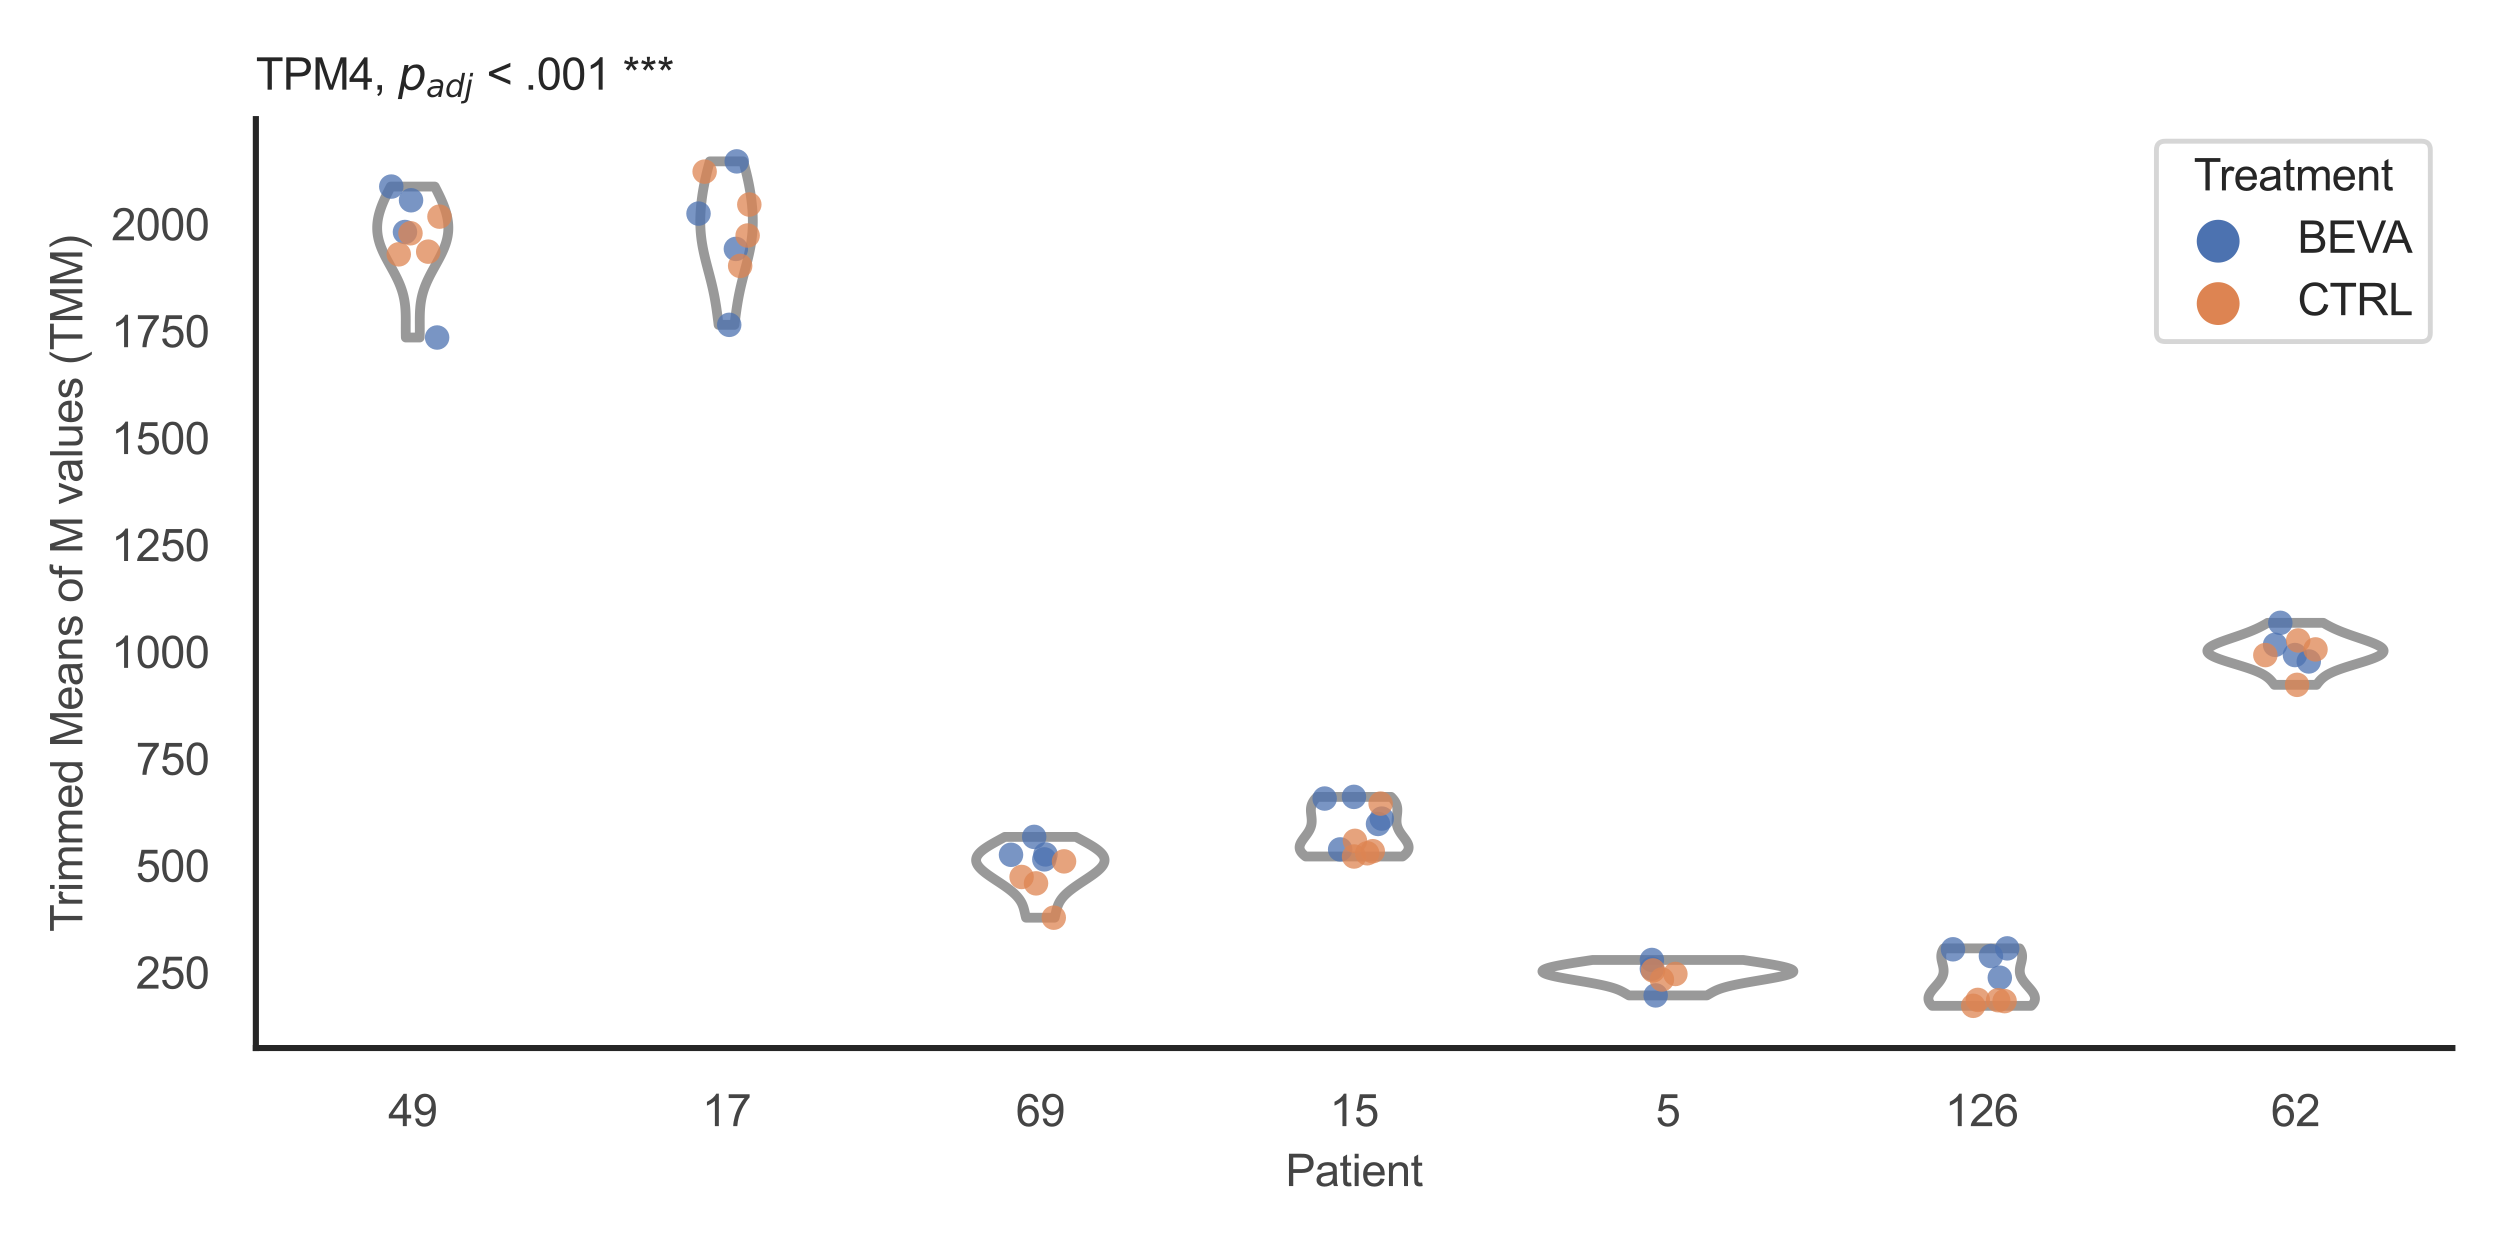 <?xml version="1.0" encoding="utf-8" standalone="no"?>
<!DOCTYPE svg PUBLIC "-//W3C//DTD SVG 1.1//EN"
  "http://www.w3.org/Graphics/SVG/1.1/DTD/svg11.dtd">
<svg xmlns:xlink="http://www.w3.org/1999/xlink" width="510.236pt" height="255.118pt" viewBox="0 0 510.236 255.118" xmlns="http://www.w3.org/2000/svg" version="1.1">
 <defs>
  <style type="text/css">*{stroke-linejoin: round; stroke-linecap: butt}</style>
 </defs>
 <g id="figure_1">
  <g id="patch_1">
   <path d="M 0 255.118 
L 510.236 255.118 
L 510.236 0 
L 0 0 
z
" style="fill: #ffffff"/>
  </g>
  <g id="axes_1">
   <g id="patch_2">
    <path d="M 52.22 213.898 
L 500.516 213.898 
L 500.516 24.32 
L 52.22 24.32 
z
" style="fill: #ffffff"/>
   </g>
   <g id="matplotlib.axis_1">
    <g id="xtick_1">
     <g id="text_1">
      <!-- 49 -->
      <g style="fill: #444444" transform="translate(79.236 229.84)scale(0.09 -0.09)">
       <defs>
        <path id="ArialMT-34" d="M 2069 0 
L 2069 1097 
L 81 1097 
L 81 1613 
L 2172 4581 
L 2631 4581 
L 2631 1613 
L 3250 1613 
L 3250 1097 
L 2631 1097 
L 2631 0 
L 2069 0 
z
M 2069 1613 
L 2069 3678 
L 634 1613 
L 2069 1613 
z
" transform="scale(0.016)"/>
        <path id="ArialMT-39" d="M 350 1059 
L 891 1109 
Q 959 728 1153 556 
Q 1347 384 1650 384 
Q 1909 384 2104 503 
Q 2300 622 2425 820 
Q 2550 1019 2634 1356 
Q 2719 1694 2719 2044 
Q 2719 2081 2716 2156 
Q 2547 1888 2255 1720 
Q 1963 1553 1622 1553 
Q 1053 1553 659 1965 
Q 266 2378 266 3053 
Q 266 3750 677 4175 
Q 1088 4600 1706 4600 
Q 2153 4600 2523 4359 
Q 2894 4119 3086 3673 
Q 3278 3228 3278 2384 
Q 3278 1506 3087 986 
Q 2897 466 2520 194 
Q 2144 -78 1638 -78 
Q 1100 -78 759 220 
Q 419 519 350 1059 
z
M 2653 3081 
Q 2653 3566 2395 3850 
Q 2138 4134 1775 4134 
Q 1400 4134 1122 3828 
Q 844 3522 844 3034 
Q 844 2597 1108 2323 
Q 1372 2050 1759 2050 
Q 2150 2050 2401 2323 
Q 2653 2597 2653 3081 
z
" transform="scale(0.016)"/>
       </defs>
       <use xlink:href="#ArialMT-34"/>
       <use xlink:href="#ArialMT-39" x="55.615"/>
      </g>
     </g>
    </g>
    <g id="xtick_2">
     <g id="text_2">
      <!-- 17 -->
      <g style="fill: #444444" transform="translate(143.279 229.84)scale(0.09 -0.09)">
       <defs>
        <path id="ArialMT-31" d="M 2384 0 
L 1822 0 
L 1822 3584 
Q 1619 3391 1289 3197 
Q 959 3003 697 2906 
L 697 3450 
Q 1169 3672 1522 3987 
Q 1875 4303 2022 4600 
L 2384 4600 
L 2384 0 
z
" transform="scale(0.016)"/>
        <path id="ArialMT-37" d="M 303 3981 
L 303 4522 
L 3269 4522 
L 3269 4084 
Q 2831 3619 2401 2847 
Q 1972 2075 1738 1259 
Q 1569 684 1522 0 
L 944 0 
Q 953 541 1156 1306 
Q 1359 2072 1739 2783 
Q 2119 3494 2547 3981 
L 303 3981 
z
" transform="scale(0.016)"/>
       </defs>
       <use xlink:href="#ArialMT-31"/>
       <use xlink:href="#ArialMT-37" x="55.615"/>
      </g>
     </g>
    </g>
    <g id="xtick_3">
     <g id="text_3">
      <!-- 69 -->
      <g style="fill: #444444" transform="translate(207.321 229.84)scale(0.09 -0.09)">
       <defs>
        <path id="ArialMT-36" d="M 3184 3459 
L 2625 3416 
Q 2550 3747 2413 3897 
Q 2184 4138 1850 4138 
Q 1581 4138 1378 3988 
Q 1113 3794 959 3422 
Q 806 3050 800 2363 
Q 1003 2672 1297 2822 
Q 1591 2972 1913 2972 
Q 2475 2972 2870 2558 
Q 3266 2144 3266 1488 
Q 3266 1056 3080 686 
Q 2894 316 2569 119 
Q 2244 -78 1831 -78 
Q 1128 -78 684 439 
Q 241 956 241 2144 
Q 241 3472 731 4075 
Q 1159 4600 1884 4600 
Q 2425 4600 2770 4297 
Q 3116 3994 3184 3459 
z
M 888 1484 
Q 888 1194 1011 928 
Q 1134 663 1356 523 
Q 1578 384 1822 384 
Q 2178 384 2434 671 
Q 2691 959 2691 1453 
Q 2691 1928 2437 2201 
Q 2184 2475 1800 2475 
Q 1419 2475 1153 2201 
Q 888 1928 888 1484 
z
" transform="scale(0.016)"/>
       </defs>
       <use xlink:href="#ArialMT-36"/>
       <use xlink:href="#ArialMT-39" x="55.615"/>
      </g>
     </g>
    </g>
    <g id="xtick_4">
     <g id="text_4">
      <!-- 15 -->
      <g style="fill: #444444" transform="translate(271.363 229.84)scale(0.09 -0.09)">
       <defs>
        <path id="ArialMT-35" d="M 266 1200 
L 856 1250 
Q 922 819 1161 601 
Q 1400 384 1738 384 
Q 2144 384 2425 690 
Q 2706 997 2706 1503 
Q 2706 1984 2436 2262 
Q 2166 2541 1728 2541 
Q 1456 2541 1237 2417 
Q 1019 2294 894 2097 
L 366 2166 
L 809 4519 
L 3088 4519 
L 3088 3981 
L 1259 3981 
L 1013 2750 
Q 1425 3038 1878 3038 
Q 2478 3038 2890 2622 
Q 3303 2206 3303 1553 
Q 3303 931 2941 478 
Q 2500 -78 1738 -78 
Q 1113 -78 717 272 
Q 322 622 266 1200 
z
" transform="scale(0.016)"/>
       </defs>
       <use xlink:href="#ArialMT-31"/>
       <use xlink:href="#ArialMT-35" x="55.615"/>
      </g>
     </g>
    </g>
    <g id="xtick_5">
     <g id="text_5">
      <!-- 5 -->
      <g style="fill: #444444" transform="translate(337.908 229.84)scale(0.09 -0.09)">
       <use xlink:href="#ArialMT-35"/>
      </g>
     </g>
    </g>
    <g id="xtick_6">
     <g id="text_6">
      <!-- 126 -->
      <g style="fill: #444444" transform="translate(396.945 229.84)scale(0.09 -0.09)">
       <defs>
        <path id="ArialMT-32" d="M 3222 541 
L 3222 0 
L 194 0 
Q 188 203 259 391 
Q 375 700 629 1000 
Q 884 1300 1366 1694 
Q 2113 2306 2375 2664 
Q 2638 3022 2638 3341 
Q 2638 3675 2398 3904 
Q 2159 4134 1775 4134 
Q 1369 4134 1125 3890 
Q 881 3647 878 3216 
L 300 3275 
Q 359 3922 746 4261 
Q 1134 4600 1788 4600 
Q 2447 4600 2831 4234 
Q 3216 3869 3216 3328 
Q 3216 3053 3103 2787 
Q 2991 2522 2730 2228 
Q 2469 1934 1863 1422 
Q 1356 997 1212 845 
Q 1069 694 975 541 
L 3222 541 
z
" transform="scale(0.016)"/>
       </defs>
       <use xlink:href="#ArialMT-31"/>
       <use xlink:href="#ArialMT-32" x="55.615"/>
       <use xlink:href="#ArialMT-36" x="111.23"/>
      </g>
     </g>
    </g>
    <g id="xtick_7">
     <g id="text_7">
      <!-- 62 -->
      <g style="fill: #444444" transform="translate(463.49 229.84)scale(0.09 -0.09)">
       <use xlink:href="#ArialMT-36"/>
       <use xlink:href="#ArialMT-32" x="55.615"/>
      </g>
     </g>
    </g>
    <g id="text_8">
     <!-- Patient -->
     <g style="fill: #444444" transform="translate(262.359 242.071)scale(0.09 -0.09)">
      <defs>
       <path id="ArialMT-50" d="M 494 0 
L 494 4581 
L 2222 4581 
Q 2678 4581 2919 4538 
Q 3256 4481 3484 4323 
Q 3713 4166 3852 3881 
Q 3991 3597 3991 3256 
Q 3991 2672 3619 2267 
Q 3247 1863 2275 1863 
L 1100 1863 
L 1100 0 
L 494 0 
z
M 1100 2403 
L 2284 2403 
Q 2872 2403 3119 2622 
Q 3366 2841 3366 3238 
Q 3366 3525 3220 3729 
Q 3075 3934 2838 4000 
Q 2684 4041 2272 4041 
L 1100 4041 
L 1100 2403 
z
" transform="scale(0.016)"/>
       <path id="ArialMT-61" d="M 2588 409 
Q 2275 144 1986 34 
Q 1697 -75 1366 -75 
Q 819 -75 525 192 
Q 231 459 231 875 
Q 231 1119 342 1320 
Q 453 1522 633 1644 
Q 813 1766 1038 1828 
Q 1203 1872 1538 1913 
Q 2219 1994 2541 2106 
Q 2544 2222 2544 2253 
Q 2544 2597 2384 2738 
Q 2169 2928 1744 2928 
Q 1347 2928 1158 2789 
Q 969 2650 878 2297 
L 328 2372 
Q 403 2725 575 2942 
Q 747 3159 1072 3276 
Q 1397 3394 1825 3394 
Q 2250 3394 2515 3294 
Q 2781 3194 2906 3042 
Q 3031 2891 3081 2659 
Q 3109 2516 3109 2141 
L 3109 1391 
Q 3109 606 3145 398 
Q 3181 191 3288 0 
L 2700 0 
Q 2613 175 2588 409 
z
M 2541 1666 
Q 2234 1541 1622 1453 
Q 1275 1403 1131 1340 
Q 988 1278 909 1158 
Q 831 1038 831 891 
Q 831 666 1001 516 
Q 1172 366 1500 366 
Q 1825 366 2078 508 
Q 2331 650 2450 897 
Q 2541 1088 2541 1459 
L 2541 1666 
z
" transform="scale(0.016)"/>
       <path id="ArialMT-74" d="M 1650 503 
L 1731 6 
Q 1494 -44 1306 -44 
Q 1000 -44 831 53 
Q 663 150 594 308 
Q 525 466 525 972 
L 525 2881 
L 113 2881 
L 113 3319 
L 525 3319 
L 525 4141 
L 1084 4478 
L 1084 3319 
L 1650 3319 
L 1650 2881 
L 1084 2881 
L 1084 941 
Q 1084 700 1114 631 
Q 1144 563 1211 522 
Q 1278 481 1403 481 
Q 1497 481 1650 503 
z
" transform="scale(0.016)"/>
       <path id="ArialMT-69" d="M 425 3934 
L 425 4581 
L 988 4581 
L 988 3934 
L 425 3934 
z
M 425 0 
L 425 3319 
L 988 3319 
L 988 0 
L 425 0 
z
" transform="scale(0.016)"/>
       <path id="ArialMT-65" d="M 2694 1069 
L 3275 997 
Q 3138 488 2766 206 
Q 2394 -75 1816 -75 
Q 1088 -75 661 373 
Q 234 822 234 1631 
Q 234 2469 665 2931 
Q 1097 3394 1784 3394 
Q 2450 3394 2872 2941 
Q 3294 2488 3294 1666 
Q 3294 1616 3291 1516 
L 816 1516 
Q 847 969 1125 678 
Q 1403 388 1819 388 
Q 2128 388 2347 550 
Q 2566 713 2694 1069 
z
M 847 1978 
L 2700 1978 
Q 2663 2397 2488 2606 
Q 2219 2931 1791 2931 
Q 1403 2931 1139 2672 
Q 875 2413 847 1978 
z
" transform="scale(0.016)"/>
       <path id="ArialMT-6e" d="M 422 0 
L 422 3319 
L 928 3319 
L 928 2847 
Q 1294 3394 1984 3394 
Q 2284 3394 2536 3286 
Q 2788 3178 2913 3003 
Q 3038 2828 3088 2588 
Q 3119 2431 3119 2041 
L 3119 0 
L 2556 0 
L 2556 2019 
Q 2556 2363 2490 2533 
Q 2425 2703 2258 2804 
Q 2091 2906 1866 2906 
Q 1506 2906 1245 2678 
Q 984 2450 984 1813 
L 984 0 
L 422 0 
z
" transform="scale(0.016)"/>
      </defs>
      <use xlink:href="#ArialMT-50"/>
      <use xlink:href="#ArialMT-61" x="66.699"/>
      <use xlink:href="#ArialMT-74" x="122.314"/>
      <use xlink:href="#ArialMT-69" x="150.098"/>
      <use xlink:href="#ArialMT-65" x="172.314"/>
      <use xlink:href="#ArialMT-6e" x="227.93"/>
      <use xlink:href="#ArialMT-74" x="283.545"/>
     </g>
    </g>
   </g>
   <g id="matplotlib.axis_2">
    <g id="ytick_1">
     <g id="text_9">
      <!-- 250 -->
      <g style="fill: #444444" transform="translate(27.705 201.771)scale(0.09 -0.09)">
       <defs>
        <path id="ArialMT-30" d="M 266 2259 
Q 266 3072 433 3567 
Q 600 4063 929 4331 
Q 1259 4600 1759 4600 
Q 2128 4600 2406 4451 
Q 2684 4303 2865 4023 
Q 3047 3744 3150 3342 
Q 3253 2941 3253 2259 
Q 3253 1453 3087 958 
Q 2922 463 2592 192 
Q 2263 -78 1759 -78 
Q 1097 -78 719 397 
Q 266 969 266 2259 
z
M 844 2259 
Q 844 1131 1108 757 
Q 1372 384 1759 384 
Q 2147 384 2411 759 
Q 2675 1134 2675 2259 
Q 2675 3391 2411 3762 
Q 2147 4134 1753 4134 
Q 1366 4134 1134 3806 
Q 844 3388 844 2259 
z
" transform="scale(0.016)"/>
       </defs>
       <use xlink:href="#ArialMT-32"/>
       <use xlink:href="#ArialMT-35" x="55.615"/>
       <use xlink:href="#ArialMT-30" x="111.23"/>
      </g>
     </g>
    </g>
    <g id="ytick_2">
     <g id="text_10">
      <!-- 500 -->
      <g style="fill: #444444" transform="translate(27.705 179.951)scale(0.09 -0.09)">
       <use xlink:href="#ArialMT-35"/>
       <use xlink:href="#ArialMT-30" x="55.615"/>
       <use xlink:href="#ArialMT-30" x="111.23"/>
      </g>
     </g>
    </g>
    <g id="ytick_3">
     <g id="text_11">
      <!-- 750 -->
      <g style="fill: #444444" transform="translate(27.705 158.132)scale(0.09 -0.09)">
       <use xlink:href="#ArialMT-37"/>
       <use xlink:href="#ArialMT-35" x="55.615"/>
       <use xlink:href="#ArialMT-30" x="111.23"/>
      </g>
     </g>
    </g>
    <g id="ytick_4">
     <g id="text_12">
      <!-- 1000 -->
      <g style="fill: #444444" transform="translate(22.701 136.313)scale(0.09 -0.09)">
       <use xlink:href="#ArialMT-31"/>
       <use xlink:href="#ArialMT-30" x="55.615"/>
       <use xlink:href="#ArialMT-30" x="111.23"/>
       <use xlink:href="#ArialMT-30" x="166.846"/>
      </g>
     </g>
    </g>
    <g id="ytick_5">
     <g id="text_13">
      <!-- 1250 -->
      <g style="fill: #444444" transform="translate(22.701 114.493)scale(0.09 -0.09)">
       <use xlink:href="#ArialMT-31"/>
       <use xlink:href="#ArialMT-32" x="55.615"/>
       <use xlink:href="#ArialMT-35" x="111.23"/>
       <use xlink:href="#ArialMT-30" x="166.846"/>
      </g>
     </g>
    </g>
    <g id="ytick_6">
     <g id="text_14">
      <!-- 1500 -->
      <g style="fill: #444444" transform="translate(22.701 92.674)scale(0.09 -0.09)">
       <use xlink:href="#ArialMT-31"/>
       <use xlink:href="#ArialMT-35" x="55.615"/>
       <use xlink:href="#ArialMT-30" x="111.23"/>
       <use xlink:href="#ArialMT-30" x="166.846"/>
      </g>
     </g>
    </g>
    <g id="ytick_7">
     <g id="text_15">
      <!-- 1750 -->
      <g style="fill: #444444" transform="translate(22.701 70.855)scale(0.09 -0.09)">
       <use xlink:href="#ArialMT-31"/>
       <use xlink:href="#ArialMT-37" x="55.615"/>
       <use xlink:href="#ArialMT-35" x="111.23"/>
       <use xlink:href="#ArialMT-30" x="166.846"/>
      </g>
     </g>
    </g>
    <g id="ytick_8">
     <g id="text_16">
      <!-- 2000 -->
      <g style="fill: #444444" transform="translate(22.701 49.035)scale(0.09 -0.09)">
       <use xlink:href="#ArialMT-32"/>
       <use xlink:href="#ArialMT-30" x="55.615"/>
       <use xlink:href="#ArialMT-30" x="111.23"/>
       <use xlink:href="#ArialMT-30" x="166.846"/>
      </g>
     </g>
    </g>
    <g id="text_17">
     <!-- Trimmed Means of M values (TMM) -->
     <g style="fill: #444444" transform="translate(16.806 190.195)rotate(-90)scale(0.09 -0.09)">
      <defs>
       <path id="ArialMT-54" d="M 1659 0 
L 1659 4041 
L 150 4041 
L 150 4581 
L 3781 4581 
L 3781 4041 
L 2266 4041 
L 2266 0 
L 1659 0 
z
" transform="scale(0.016)"/>
       <path id="ArialMT-72" d="M 416 0 
L 416 3319 
L 922 3319 
L 922 2816 
Q 1116 3169 1280 3281 
Q 1444 3394 1641 3394 
Q 1925 3394 2219 3213 
L 2025 2691 
Q 1819 2813 1613 2813 
Q 1428 2813 1281 2702 
Q 1134 2591 1072 2394 
Q 978 2094 978 1738 
L 978 0 
L 416 0 
z
" transform="scale(0.016)"/>
       <path id="ArialMT-6d" d="M 422 0 
L 422 3319 
L 925 3319 
L 925 2853 
Q 1081 3097 1340 3245 
Q 1600 3394 1931 3394 
Q 2300 3394 2536 3241 
Q 2772 3088 2869 2813 
Q 3263 3394 3894 3394 
Q 4388 3394 4653 3120 
Q 4919 2847 4919 2278 
L 4919 0 
L 4359 0 
L 4359 2091 
Q 4359 2428 4304 2576 
Q 4250 2725 4106 2815 
Q 3963 2906 3769 2906 
Q 3419 2906 3187 2673 
Q 2956 2441 2956 1928 
L 2956 0 
L 2394 0 
L 2394 2156 
Q 2394 2531 2256 2718 
Q 2119 2906 1806 2906 
Q 1569 2906 1367 2781 
Q 1166 2656 1075 2415 
Q 984 2175 984 1722 
L 984 0 
L 422 0 
z
" transform="scale(0.016)"/>
       <path id="ArialMT-64" d="M 2575 0 
L 2575 419 
Q 2259 -75 1647 -75 
Q 1250 -75 917 144 
Q 584 363 401 755 
Q 219 1147 219 1656 
Q 219 2153 384 2558 
Q 550 2963 881 3178 
Q 1213 3394 1622 3394 
Q 1922 3394 2156 3267 
Q 2391 3141 2538 2938 
L 2538 4581 
L 3097 4581 
L 3097 0 
L 2575 0 
z
M 797 1656 
Q 797 1019 1065 703 
Q 1334 388 1700 388 
Q 2069 388 2326 689 
Q 2584 991 2584 1609 
Q 2584 2291 2321 2609 
Q 2059 2928 1675 2928 
Q 1300 2928 1048 2622 
Q 797 2316 797 1656 
z
" transform="scale(0.016)"/>
       <path id="ArialMT-20" transform="scale(0.016)"/>
       <path id="ArialMT-4d" d="M 475 0 
L 475 4581 
L 1388 4581 
L 2472 1338 
Q 2622 884 2691 659 
Q 2769 909 2934 1394 
L 4031 4581 
L 4847 4581 
L 4847 0 
L 4263 0 
L 4263 3834 
L 2931 0 
L 2384 0 
L 1059 3900 
L 1059 0 
L 475 0 
z
" transform="scale(0.016)"/>
       <path id="ArialMT-73" d="M 197 991 
L 753 1078 
Q 800 744 1014 566 
Q 1228 388 1613 388 
Q 2000 388 2187 545 
Q 2375 703 2375 916 
Q 2375 1106 2209 1216 
Q 2094 1291 1634 1406 
Q 1016 1563 777 1677 
Q 538 1791 414 1992 
Q 291 2194 291 2438 
Q 291 2659 392 2848 
Q 494 3038 669 3163 
Q 800 3259 1026 3326 
Q 1253 3394 1513 3394 
Q 1903 3394 2198 3281 
Q 2494 3169 2634 2976 
Q 2775 2784 2828 2463 
L 2278 2388 
Q 2241 2644 2061 2787 
Q 1881 2931 1553 2931 
Q 1166 2931 1000 2803 
Q 834 2675 834 2503 
Q 834 2394 903 2306 
Q 972 2216 1119 2156 
Q 1203 2125 1616 2013 
Q 2213 1853 2448 1751 
Q 2684 1650 2818 1456 
Q 2953 1263 2953 975 
Q 2953 694 2789 445 
Q 2625 197 2315 61 
Q 2006 -75 1616 -75 
Q 969 -75 630 194 
Q 291 463 197 991 
z
" transform="scale(0.016)"/>
       <path id="ArialMT-6f" d="M 213 1659 
Q 213 2581 725 3025 
Q 1153 3394 1769 3394 
Q 2453 3394 2887 2945 
Q 3322 2497 3322 1706 
Q 3322 1066 3130 698 
Q 2938 331 2570 128 
Q 2203 -75 1769 -75 
Q 1072 -75 642 372 
Q 213 819 213 1659 
z
M 791 1659 
Q 791 1022 1069 705 
Q 1347 388 1769 388 
Q 2188 388 2466 706 
Q 2744 1025 2744 1678 
Q 2744 2294 2464 2611 
Q 2184 2928 1769 2928 
Q 1347 2928 1069 2612 
Q 791 2297 791 1659 
z
" transform="scale(0.016)"/>
       <path id="ArialMT-66" d="M 556 0 
L 556 2881 
L 59 2881 
L 59 3319 
L 556 3319 
L 556 3672 
Q 556 4006 616 4169 
Q 697 4388 901 4523 
Q 1106 4659 1475 4659 
Q 1713 4659 2000 4603 
L 1916 4113 
Q 1741 4144 1584 4144 
Q 1328 4144 1222 4034 
Q 1116 3925 1116 3625 
L 1116 3319 
L 1763 3319 
L 1763 2881 
L 1116 2881 
L 1116 0 
L 556 0 
z
" transform="scale(0.016)"/>
       <path id="ArialMT-76" d="M 1344 0 
L 81 3319 
L 675 3319 
L 1388 1331 
Q 1503 1009 1600 663 
Q 1675 925 1809 1294 
L 2547 3319 
L 3125 3319 
L 1869 0 
L 1344 0 
z
" transform="scale(0.016)"/>
       <path id="ArialMT-6c" d="M 409 0 
L 409 4581 
L 972 4581 
L 972 0 
L 409 0 
z
" transform="scale(0.016)"/>
       <path id="ArialMT-75" d="M 2597 0 
L 2597 488 
Q 2209 -75 1544 -75 
Q 1250 -75 995 37 
Q 741 150 617 320 
Q 494 491 444 738 
Q 409 903 409 1263 
L 409 3319 
L 972 3319 
L 972 1478 
Q 972 1038 1006 884 
Q 1059 663 1231 536 
Q 1403 409 1656 409 
Q 1909 409 2131 539 
Q 2353 669 2445 892 
Q 2538 1116 2538 1541 
L 2538 3319 
L 3100 3319 
L 3100 0 
L 2597 0 
z
" transform="scale(0.016)"/>
       <path id="ArialMT-28" d="M 1497 -1347 
Q 1031 -759 709 28 
Q 388 816 388 1659 
Q 388 2403 628 3084 
Q 909 3875 1497 4659 
L 1900 4659 
Q 1522 4009 1400 3731 
Q 1209 3300 1100 2831 
Q 966 2247 966 1656 
Q 966 153 1900 -1347 
L 1497 -1347 
z
" transform="scale(0.016)"/>
       <path id="ArialMT-29" d="M 791 -1347 
L 388 -1347 
Q 1322 153 1322 1656 
Q 1322 2244 1188 2822 
Q 1081 3291 891 3722 
Q 769 4003 388 4659 
L 791 4659 
Q 1378 3875 1659 3084 
Q 1900 2403 1900 1659 
Q 1900 816 1576 28 
Q 1253 -759 791 -1347 
z
" transform="scale(0.016)"/>
      </defs>
      <use xlink:href="#ArialMT-54"/>
      <use xlink:href="#ArialMT-72" x="57.334"/>
      <use xlink:href="#ArialMT-69" x="90.635"/>
      <use xlink:href="#ArialMT-6d" x="112.852"/>
      <use xlink:href="#ArialMT-6d" x="196.152"/>
      <use xlink:href="#ArialMT-65" x="279.453"/>
      <use xlink:href="#ArialMT-64" x="335.068"/>
      <use xlink:href="#ArialMT-20" x="390.684"/>
      <use xlink:href="#ArialMT-4d" x="418.467"/>
      <use xlink:href="#ArialMT-65" x="501.768"/>
      <use xlink:href="#ArialMT-61" x="557.383"/>
      <use xlink:href="#ArialMT-6e" x="612.998"/>
      <use xlink:href="#ArialMT-73" x="668.613"/>
      <use xlink:href="#ArialMT-20" x="718.613"/>
      <use xlink:href="#ArialMT-6f" x="746.396"/>
      <use xlink:href="#ArialMT-66" x="802.012"/>
      <use xlink:href="#ArialMT-20" x="829.795"/>
      <use xlink:href="#ArialMT-4d" x="857.578"/>
      <use xlink:href="#ArialMT-20" x="940.879"/>
      <use xlink:href="#ArialMT-76" x="968.662"/>
      <use xlink:href="#ArialMT-61" x="1018.662"/>
      <use xlink:href="#ArialMT-6c" x="1074.277"/>
      <use xlink:href="#ArialMT-75" x="1096.494"/>
      <use xlink:href="#ArialMT-65" x="1152.109"/>
      <use xlink:href="#ArialMT-73" x="1207.725"/>
      <use xlink:href="#ArialMT-20" x="1257.725"/>
      <use xlink:href="#ArialMT-28" x="1285.508"/>
      <use xlink:href="#ArialMT-54" x="1318.809"/>
      <use xlink:href="#ArialMT-4d" x="1379.893"/>
      <use xlink:href="#ArialMT-4d" x="1463.193"/>
      <use xlink:href="#ArialMT-29" x="1546.494"/>
     </g>
    </g>
   </g>
   <g id="PolyCollection_1">
    <defs>
     <path id="m30ccb25003" d="M 85.653 -186.232 
L 82.83 -186.232 
L 82.821 -186.543 
L 82.815 -186.855 
L 82.811 -187.166 
L 82.808 -187.477 
L 82.807 -187.788 
L 82.806 -188.099 
L 82.807 -188.41 
L 82.808 -188.722 
L 82.809 -189.033 
L 82.81 -189.344 
L 82.811 -189.655 
L 82.81 -189.966 
L 82.807 -190.278 
L 82.803 -190.589 
L 82.796 -190.9 
L 82.786 -191.211 
L 82.773 -191.522 
L 82.756 -191.833 
L 82.735 -192.145 
L 82.708 -192.456 
L 82.677 -192.767 
L 82.641 -193.078 
L 82.598 -193.389 
L 82.549 -193.701 
L 82.494 -194.012 
L 82.432 -194.323 
L 82.364 -194.634 
L 82.288 -194.945 
L 82.205 -195.256 
L 82.115 -195.568 
L 82.017 -195.879 
L 81.912 -196.19 
L 81.8 -196.501 
L 81.682 -196.812 
L 81.556 -197.123 
L 81.424 -197.435 
L 81.286 -197.746 
L 81.142 -198.057 
L 80.992 -198.368 
L 80.838 -198.679 
L 80.679 -198.991 
L 80.517 -199.302 
L 80.351 -199.613 
L 80.182 -199.924 
L 80.012 -200.235 
L 79.84 -200.546 
L 79.667 -200.858 
L 79.495 -201.169 
L 79.323 -201.48 
L 79.153 -201.791 
L 78.985 -202.102 
L 78.819 -202.414 
L 78.658 -202.725 
L 78.501 -203.036 
L 78.348 -203.347 
L 78.202 -203.658 
L 78.061 -203.969 
L 77.927 -204.281 
L 77.801 -204.592 
L 77.682 -204.903 
L 77.571 -205.214 
L 77.47 -205.525 
L 77.377 -205.837 
L 77.293 -206.148 
L 77.219 -206.459 
L 77.154 -206.77 
L 77.099 -207.081 
L 77.055 -207.392 
L 77.02 -207.704 
L 76.996 -208.015 
L 76.982 -208.326 
L 76.978 -208.637 
L 76.983 -208.948 
L 76.999 -209.26 
L 77.024 -209.571 
L 77.059 -209.882 
L 77.103 -210.193 
L 77.155 -210.504 
L 77.217 -210.815 
L 77.287 -211.127 
L 77.365 -211.438 
L 77.451 -211.749 
L 77.545 -212.06 
L 77.645 -212.371 
L 77.752 -212.683 
L 77.866 -212.994 
L 77.985 -213.305 
L 78.111 -213.616 
L 78.241 -213.927 
L 78.376 -214.238 
L 78.515 -214.55 
L 78.659 -214.861 
L 78.806 -215.172 
L 78.956 -215.483 
L 79.109 -215.794 
L 79.265 -216.106 
L 79.422 -216.417 
L 79.581 -216.728 
L 79.741 -217.039 
L 88.741 -217.039 
L 88.741 -217.039 
L 88.901 -216.728 
L 89.06 -216.417 
L 89.218 -216.106 
L 89.373 -215.794 
L 89.526 -215.483 
L 89.676 -215.172 
L 89.823 -214.861 
L 89.967 -214.55 
L 90.106 -214.238 
L 90.241 -213.927 
L 90.372 -213.616 
L 90.497 -213.305 
L 90.616 -212.994 
L 90.73 -212.683 
L 90.837 -212.371 
L 90.938 -212.06 
L 91.031 -211.749 
L 91.117 -211.438 
L 91.195 -211.127 
L 91.265 -210.815 
L 91.327 -210.504 
L 91.38 -210.193 
L 91.424 -209.882 
L 91.458 -209.571 
L 91.484 -209.26 
L 91.499 -208.948 
L 91.505 -208.637 
L 91.501 -208.326 
L 91.486 -208.015 
L 91.462 -207.704 
L 91.427 -207.392 
L 91.383 -207.081 
L 91.328 -206.77 
L 91.264 -206.459 
L 91.19 -206.148 
L 91.106 -205.837 
L 91.013 -205.525 
L 90.911 -205.214 
L 90.8 -204.903 
L 90.681 -204.592 
L 90.555 -204.281 
L 90.421 -203.969 
L 90.281 -203.658 
L 90.134 -203.347 
L 89.982 -203.036 
L 89.824 -202.725 
L 89.663 -202.414 
L 89.498 -202.102 
L 89.33 -201.791 
L 89.159 -201.48 
L 88.988 -201.169 
L 88.815 -200.858 
L 88.643 -200.546 
L 88.471 -200.235 
L 88.3 -199.924 
L 88.132 -199.613 
L 87.966 -199.302 
L 87.803 -198.991 
L 87.644 -198.679 
L 87.49 -198.368 
L 87.341 -198.057 
L 87.197 -197.746 
L 87.058 -197.435 
L 86.926 -197.123 
L 86.801 -196.812 
L 86.682 -196.501 
L 86.57 -196.19 
L 86.465 -195.879 
L 86.368 -195.568 
L 86.278 -195.256 
L 86.194 -194.945 
L 86.119 -194.634 
L 86.05 -194.323 
L 85.988 -194.012 
L 85.933 -193.701 
L 85.884 -193.389 
L 85.842 -193.078 
L 85.805 -192.767 
L 85.774 -192.456 
L 85.748 -192.145 
L 85.726 -191.833 
L 85.709 -191.522 
L 85.696 -191.211 
L 85.686 -190.9 
L 85.68 -190.589 
L 85.675 -190.278 
L 85.673 -189.966 
L 85.672 -189.655 
L 85.672 -189.344 
L 85.673 -189.033 
L 85.674 -188.722 
L 85.675 -188.41 
L 85.676 -188.099 
L 85.676 -187.788 
L 85.674 -187.477 
L 85.672 -187.166 
L 85.667 -186.855 
L 85.661 -186.543 
L 85.653 -186.232 
z
" style="stroke: #999999; stroke-width: 2"/>
    </defs>
    <g clip-path="url(#p40475c3171)">
     <use xlink:href="#m30ccb25003" x="0" y="255.118" style="fill: #ffffff; stroke: #999999; stroke-width: 2"/>
    </g>
   </g>
   <g id="PolyCollection_2">
    <defs>
     <path id="m54d7ee3a5b" d="M 149.907 -188.821 
L 146.66 -188.821 
L 146.619 -189.158 
L 146.578 -189.495 
L 146.536 -189.832 
L 146.493 -190.169 
L 146.45 -190.506 
L 146.405 -190.843 
L 146.36 -191.18 
L 146.313 -191.517 
L 146.265 -191.854 
L 146.216 -192.191 
L 146.165 -192.528 
L 146.112 -192.865 
L 146.057 -193.202 
L 146.001 -193.539 
L 145.942 -193.876 
L 145.881 -194.213 
L 145.818 -194.55 
L 145.753 -194.887 
L 145.685 -195.224 
L 145.615 -195.561 
L 145.543 -195.898 
L 145.468 -196.234 
L 145.392 -196.571 
L 145.313 -196.908 
L 145.233 -197.245 
L 145.15 -197.582 
L 145.067 -197.919 
L 144.981 -198.256 
L 144.895 -198.593 
L 144.807 -198.93 
L 144.719 -199.267 
L 144.63 -199.604 
L 144.541 -199.941 
L 144.452 -200.278 
L 144.363 -200.615 
L 144.275 -200.952 
L 144.188 -201.289 
L 144.102 -201.626 
L 144.017 -201.963 
L 143.934 -202.3 
L 143.853 -202.637 
L 143.774 -202.974 
L 143.698 -203.311 
L 143.624 -203.648 
L 143.553 -203.985 
L 143.486 -204.322 
L 143.421 -204.659 
L 143.36 -204.996 
L 143.303 -205.333 
L 143.25 -205.67 
L 143.2 -206.007 
L 143.154 -206.343 
L 143.113 -206.68 
L 143.075 -207.017 
L 143.042 -207.354 
L 143.013 -207.691 
L 142.988 -208.028 
L 142.967 -208.365 
L 142.95 -208.702 
L 142.938 -209.039 
L 142.929 -209.376 
L 142.924 -209.713 
L 142.923 -210.05 
L 142.926 -210.387 
L 142.933 -210.724 
L 142.943 -211.061 
L 142.957 -211.398 
L 142.975 -211.735 
L 142.995 -212.072 
L 143.019 -212.409 
L 143.047 -212.746 
L 143.077 -213.083 
L 143.11 -213.42 
L 143.146 -213.757 
L 143.186 -214.094 
L 143.227 -214.431 
L 143.272 -214.768 
L 143.319 -215.105 
L 143.369 -215.442 
L 143.422 -215.779 
L 143.477 -216.116 
L 143.535 -216.452 
L 143.595 -216.789 
L 143.658 -217.126 
L 143.723 -217.463 
L 143.79 -217.8 
L 143.86 -218.137 
L 143.932 -218.474 
L 144.007 -218.811 
L 144.083 -219.148 
L 144.162 -219.485 
L 144.244 -219.822 
L 144.327 -220.159 
L 144.412 -220.496 
L 144.5 -220.833 
L 144.589 -221.17 
L 144.68 -221.507 
L 144.772 -221.844 
L 144.866 -222.181 
L 151.7 -222.181 
L 151.7 -222.181 
L 151.795 -221.844 
L 151.887 -221.507 
L 151.978 -221.17 
L 152.067 -220.833 
L 152.155 -220.496 
L 152.24 -220.159 
L 152.323 -219.822 
L 152.405 -219.485 
L 152.484 -219.148 
L 152.56 -218.811 
L 152.635 -218.474 
L 152.707 -218.137 
L 152.777 -217.8 
L 152.844 -217.463 
L 152.909 -217.126 
L 152.972 -216.789 
L 153.032 -216.452 
L 153.09 -216.116 
L 153.145 -215.779 
L 153.198 -215.442 
L 153.248 -215.105 
L 153.295 -214.768 
L 153.34 -214.431 
L 153.381 -214.094 
L 153.421 -213.757 
L 153.457 -213.42 
L 153.49 -213.083 
L 153.52 -212.746 
L 153.548 -212.409 
L 153.572 -212.072 
L 153.592 -211.735 
L 153.61 -211.398 
L 153.624 -211.061 
L 153.634 -210.724 
L 153.641 -210.387 
L 153.644 -210.05 
L 153.643 -209.713 
L 153.638 -209.376 
L 153.629 -209.039 
L 153.617 -208.702 
L 153.6 -208.365 
L 153.579 -208.028 
L 153.554 -207.691 
L 153.525 -207.354 
L 153.492 -207.017 
L 153.454 -206.68 
L 153.412 -206.343 
L 153.367 -206.007 
L 153.317 -205.67 
L 153.264 -205.333 
L 153.207 -204.996 
L 153.146 -204.659 
L 153.081 -204.322 
L 153.014 -203.985 
L 152.943 -203.648 
L 152.869 -203.311 
L 152.793 -202.974 
L 152.714 -202.637 
L 152.633 -202.3 
L 152.55 -201.963 
L 152.465 -201.626 
L 152.379 -201.289 
L 152.292 -200.952 
L 152.204 -200.615 
L 152.115 -200.278 
L 152.026 -199.941 
L 151.937 -199.604 
L 151.848 -199.267 
L 151.76 -198.93 
L 151.672 -198.593 
L 151.586 -198.256 
L 151.5 -197.919 
L 151.417 -197.582 
L 151.334 -197.245 
L 151.254 -196.908 
L 151.175 -196.571 
L 151.099 -196.234 
L 151.024 -195.898 
L 150.952 -195.561 
L 150.882 -195.224 
L 150.814 -194.887 
L 150.749 -194.55 
L 150.686 -194.213 
L 150.625 -193.876 
L 150.566 -193.539 
L 150.51 -193.202 
L 150.455 -192.865 
L 150.402 -192.528 
L 150.351 -192.191 
L 150.302 -191.854 
L 150.254 -191.517 
L 150.207 -191.18 
L 150.162 -190.843 
L 150.117 -190.506 
L 150.074 -190.169 
L 150.031 -189.832 
L 149.989 -189.495 
L 149.948 -189.158 
L 149.907 -188.821 
z
" style="stroke: #999999; stroke-width: 2"/>
    </defs>
    <g clip-path="url(#p40475c3171)">
     <use xlink:href="#m54d7ee3a5b" x="0" y="255.118" style="fill: #ffffff; stroke: #999999; stroke-width: 2"/>
    </g>
   </g>
   <g id="PolyCollection_3">
    <defs>
     <path id="m6597add5f8" d="M 215.245 -67.824 
L 209.407 -67.824 
L 209.363 -67.99 
L 209.321 -68.157 
L 209.281 -68.323 
L 209.242 -68.49 
L 209.204 -68.656 
L 209.165 -68.823 
L 209.127 -68.989 
L 209.087 -69.156 
L 209.046 -69.323 
L 209.003 -69.489 
L 208.958 -69.656 
L 208.909 -69.822 
L 208.856 -69.989 
L 208.798 -70.155 
L 208.736 -70.322 
L 208.668 -70.489 
L 208.594 -70.655 
L 208.513 -70.822 
L 208.425 -70.988 
L 208.33 -71.155 
L 208.227 -71.321 
L 208.115 -71.488 
L 207.996 -71.654 
L 207.868 -71.821 
L 207.731 -71.988 
L 207.586 -72.154 
L 207.432 -72.321 
L 207.27 -72.487 
L 207.099 -72.654 
L 206.92 -72.82 
L 206.733 -72.987 
L 206.538 -73.154 
L 206.335 -73.32 
L 206.126 -73.487 
L 205.91 -73.653 
L 205.688 -73.82 
L 205.46 -73.986 
L 205.227 -74.153 
L 204.989 -74.319 
L 204.747 -74.486 
L 204.502 -74.653 
L 204.254 -74.819 
L 204.004 -74.986 
L 203.753 -75.152 
L 203.5 -75.319 
L 203.248 -75.485 
L 202.996 -75.652 
L 202.746 -75.819 
L 202.497 -75.985 
L 202.252 -76.152 
L 202.01 -76.318 
L 201.773 -76.485 
L 201.541 -76.651 
L 201.316 -76.818 
L 201.097 -76.984 
L 200.887 -77.151 
L 200.685 -77.318 
L 200.492 -77.484 
L 200.31 -77.651 
L 200.139 -77.817 
L 199.981 -77.984 
L 199.835 -78.15 
L 199.703 -78.317 
L 199.585 -78.484 
L 199.483 -78.65 
L 199.396 -78.817 
L 199.326 -78.983 
L 199.272 -79.15 
L 199.236 -79.316 
L 199.217 -79.483 
L 199.217 -79.65 
L 199.235 -79.816 
L 199.271 -79.983 
L 199.325 -80.149 
L 199.398 -80.316 
L 199.489 -80.482 
L 199.598 -80.649 
L 199.724 -80.815 
L 199.868 -80.982 
L 200.028 -81.149 
L 200.204 -81.315 
L 200.396 -81.482 
L 200.601 -81.648 
L 200.821 -81.815 
L 201.053 -81.981 
L 201.297 -82.148 
L 201.552 -82.315 
L 201.817 -82.481 
L 202.09 -82.648 
L 202.371 -82.814 
L 202.659 -82.981 
L 202.952 -83.147 
L 203.25 -83.314 
L 203.551 -83.48 
L 203.855 -83.647 
L 204.16 -83.814 
L 204.466 -83.98 
L 204.771 -84.147 
L 205.074 -84.313 
L 219.577 -84.313 
L 219.577 -84.313 
L 219.881 -84.147 
L 220.186 -83.98 
L 220.492 -83.814 
L 220.797 -83.647 
L 221.1 -83.48 
L 221.402 -83.314 
L 221.699 -83.147 
L 221.993 -82.981 
L 222.28 -82.814 
L 222.561 -82.648 
L 222.835 -82.481 
L 223.1 -82.315 
L 223.354 -82.148 
L 223.598 -81.981 
L 223.831 -81.815 
L 224.05 -81.648 
L 224.256 -81.482 
L 224.447 -81.315 
L 224.624 -81.149 
L 224.784 -80.982 
L 224.927 -80.815 
L 225.054 -80.649 
L 225.163 -80.482 
L 225.254 -80.316 
L 225.326 -80.149 
L 225.381 -79.983 
L 225.417 -79.816 
L 225.435 -79.65 
L 225.434 -79.483 
L 225.416 -79.316 
L 225.379 -79.15 
L 225.326 -78.983 
L 225.255 -78.817 
L 225.169 -78.65 
L 225.066 -78.484 
L 224.948 -78.317 
L 224.816 -78.15 
L 224.671 -77.984 
L 224.512 -77.817 
L 224.341 -77.651 
L 224.159 -77.484 
L 223.967 -77.318 
L 223.765 -77.151 
L 223.554 -76.984 
L 223.336 -76.818 
L 223.11 -76.651 
L 222.878 -76.485 
L 222.641 -76.318 
L 222.4 -76.152 
L 222.154 -75.985 
L 221.906 -75.819 
L 221.656 -75.652 
L 221.404 -75.485 
L 221.151 -75.319 
L 220.899 -75.152 
L 220.647 -74.986 
L 220.397 -74.819 
L 220.149 -74.653 
L 219.904 -74.486 
L 219.663 -74.319 
L 219.425 -74.153 
L 219.192 -73.986 
L 218.964 -73.82 
L 218.742 -73.653 
L 218.526 -73.487 
L 218.316 -73.32 
L 218.114 -73.154 
L 217.919 -72.987 
L 217.732 -72.82 
L 217.552 -72.654 
L 217.382 -72.487 
L 217.219 -72.321 
L 217.065 -72.154 
L 216.92 -71.988 
L 216.784 -71.821 
L 216.656 -71.654 
L 216.536 -71.488 
L 216.425 -71.321 
L 216.322 -71.155 
L 216.227 -70.988 
L 216.139 -70.822 
L 216.058 -70.655 
L 215.984 -70.489 
L 215.916 -70.322 
L 215.853 -70.155 
L 215.796 -69.989 
L 215.743 -69.822 
L 215.694 -69.656 
L 215.648 -69.489 
L 215.605 -69.323 
L 215.564 -69.156 
L 215.525 -68.989 
L 215.486 -68.823 
L 215.448 -68.656 
L 215.41 -68.49 
L 215.37 -68.323 
L 215.33 -68.157 
L 215.289 -67.99 
L 215.245 -67.824 
z
" style="stroke: #999999; stroke-width: 2"/>
    </defs>
    <g clip-path="url(#p40475c3171)">
     <use xlink:href="#m6597add5f8" x="0" y="255.118" style="fill: #ffffff; stroke: #999999; stroke-width: 2"/>
    </g>
   </g>
   <g id="PolyCollection_4">
    <defs>
     <path id="m16c61a5621" d="M 286.249 -80.311 
L 266.488 -80.311 
L 266.328 -80.434 
L 266.178 -80.557 
L 266.039 -80.68 
L 265.91 -80.803 
L 265.793 -80.926 
L 265.686 -81.049 
L 265.591 -81.172 
L 265.508 -81.295 
L 265.436 -81.417 
L 265.375 -81.54 
L 265.326 -81.663 
L 265.288 -81.786 
L 265.261 -81.909 
L 265.244 -82.032 
L 265.238 -82.155 
L 265.242 -82.278 
L 265.256 -82.401 
L 265.279 -82.524 
L 265.311 -82.647 
L 265.351 -82.77 
L 265.399 -82.893 
L 265.454 -83.016 
L 265.515 -83.138 
L 265.582 -83.261 
L 265.655 -83.384 
L 265.732 -83.507 
L 265.814 -83.63 
L 265.898 -83.753 
L 265.986 -83.876 
L 266.075 -83.999 
L 266.167 -84.122 
L 266.259 -84.245 
L 266.351 -84.368 
L 266.443 -84.491 
L 266.534 -84.614 
L 266.625 -84.737 
L 266.713 -84.859 
L 266.799 -84.982 
L 266.883 -85.105 
L 266.964 -85.228 
L 267.041 -85.351 
L 267.115 -85.474 
L 267.185 -85.597 
L 267.251 -85.72 
L 267.313 -85.843 
L 267.37 -85.966 
L 267.423 -86.089 
L 267.472 -86.212 
L 267.515 -86.335 
L 267.554 -86.458 
L 267.589 -86.58 
L 267.619 -86.703 
L 267.645 -86.826 
L 267.666 -86.949 
L 267.683 -87.072 
L 267.696 -87.195 
L 267.705 -87.318 
L 267.711 -87.441 
L 267.713 -87.564 
L 267.712 -87.687 
L 267.709 -87.81 
L 267.703 -87.933 
L 267.694 -88.056 
L 267.684 -88.179 
L 267.672 -88.301 
L 267.66 -88.424 
L 267.646 -88.547 
L 267.632 -88.67 
L 267.617 -88.793 
L 267.603 -88.916 
L 267.59 -89.039 
L 267.578 -89.162 
L 267.567 -89.285 
L 267.557 -89.408 
L 267.551 -89.531 
L 267.546 -89.654 
L 267.545 -89.777 
L 267.547 -89.9 
L 267.552 -90.022 
L 267.562 -90.145 
L 267.575 -90.268 
L 267.594 -90.391 
L 267.617 -90.514 
L 267.646 -90.637 
L 267.68 -90.76 
L 267.72 -90.883 
L 267.765 -91.006 
L 267.817 -91.129 
L 267.875 -91.252 
L 267.939 -91.375 
L 268.01 -91.498 
L 268.087 -91.621 
L 268.171 -91.743 
L 268.261 -91.866 
L 268.359 -91.989 
L 268.462 -92.112 
L 268.572 -92.235 
L 268.688 -92.358 
L 268.811 -92.481 
L 283.925 -92.481 
L 283.925 -92.481 
L 284.048 -92.358 
L 284.164 -92.235 
L 284.274 -92.112 
L 284.378 -91.989 
L 284.475 -91.866 
L 284.565 -91.743 
L 284.649 -91.621 
L 284.726 -91.498 
L 284.797 -91.375 
L 284.861 -91.252 
L 284.919 -91.129 
L 284.971 -91.006 
L 285.017 -90.883 
L 285.056 -90.76 
L 285.09 -90.637 
L 285.119 -90.514 
L 285.142 -90.391 
L 285.161 -90.268 
L 285.175 -90.145 
L 285.184 -90.022 
L 285.19 -89.9 
L 285.191 -89.777 
L 285.19 -89.654 
L 285.186 -89.531 
L 285.179 -89.408 
L 285.17 -89.285 
L 285.159 -89.162 
L 285.146 -89.039 
L 285.133 -88.916 
L 285.119 -88.793 
L 285.105 -88.67 
L 285.09 -88.547 
L 285.077 -88.424 
L 285.064 -88.301 
L 285.052 -88.179 
L 285.042 -88.056 
L 285.034 -87.933 
L 285.027 -87.81 
L 285.024 -87.687 
L 285.023 -87.564 
L 285.025 -87.441 
L 285.031 -87.318 
L 285.04 -87.195 
L 285.053 -87.072 
L 285.07 -86.949 
L 285.092 -86.826 
L 285.117 -86.703 
L 285.147 -86.58 
L 285.182 -86.458 
L 285.221 -86.335 
L 285.265 -86.212 
L 285.313 -86.089 
L 285.366 -85.966 
L 285.423 -85.843 
L 285.485 -85.72 
L 285.551 -85.597 
L 285.621 -85.474 
L 285.695 -85.351 
L 285.772 -85.228 
L 285.853 -85.105 
L 285.937 -84.982 
L 286.023 -84.859 
L 286.112 -84.737 
L 286.202 -84.614 
L 286.293 -84.491 
L 286.385 -84.368 
L 286.478 -84.245 
L 286.57 -84.122 
L 286.661 -83.999 
L 286.75 -83.876 
L 286.838 -83.753 
L 286.923 -83.63 
L 287.004 -83.507 
L 287.081 -83.384 
L 287.154 -83.261 
L 287.221 -83.138 
L 287.283 -83.016 
L 287.337 -82.893 
L 287.385 -82.77 
L 287.425 -82.647 
L 287.457 -82.524 
L 287.48 -82.401 
L 287.494 -82.278 
L 287.498 -82.155 
L 287.492 -82.032 
L 287.476 -81.909 
L 287.449 -81.786 
L 287.41 -81.663 
L 287.361 -81.54 
L 287.3 -81.417 
L 287.228 -81.295 
L 287.145 -81.172 
L 287.05 -81.049 
L 286.944 -80.926 
L 286.826 -80.803 
L 286.697 -80.68 
L 286.558 -80.557 
L 286.408 -80.434 
L 286.249 -80.311 
z
" style="stroke: #999999; stroke-width: 2"/>
    </defs>
    <g clip-path="url(#p40475c3171)">
     <use xlink:href="#m16c61a5621" x="0" y="255.118" style="fill: #ffffff; stroke: #999999; stroke-width: 2"/>
    </g>
   </g>
   <g id="PolyCollection_5">
    <defs>
     <path id="mb58bbd99ff" d="M 348.37 -51.96 
L 332.451 -51.96 
L 332.322 -52.034 
L 332.194 -52.107 
L 332.068 -52.18 
L 331.943 -52.253 
L 331.818 -52.326 
L 331.692 -52.399 
L 331.565 -52.472 
L 331.436 -52.545 
L 331.303 -52.618 
L 331.168 -52.691 
L 331.027 -52.764 
L 330.882 -52.837 
L 330.73 -52.91 
L 330.571 -52.983 
L 330.404 -53.056 
L 330.229 -53.129 
L 330.044 -53.202 
L 329.849 -53.276 
L 329.643 -53.349 
L 329.427 -53.422 
L 329.198 -53.495 
L 328.957 -53.568 
L 328.704 -53.641 
L 328.437 -53.714 
L 328.158 -53.787 
L 327.865 -53.86 
L 327.56 -53.933 
L 327.241 -54.006 
L 326.91 -54.079 
L 326.566 -54.152 
L 326.211 -54.225 
L 325.843 -54.298 
L 325.466 -54.371 
L 325.078 -54.444 
L 324.68 -54.518 
L 324.275 -54.591 
L 323.862 -54.664 
L 323.444 -54.737 
L 323.02 -54.81 
L 322.593 -54.883 
L 322.163 -54.956 
L 321.732 -55.029 
L 321.302 -55.102 
L 320.874 -55.175 
L 320.449 -55.248 
L 320.029 -55.321 
L 319.615 -55.394 
L 319.21 -55.467 
L 318.814 -55.54 
L 318.429 -55.613 
L 318.057 -55.686 
L 317.699 -55.76 
L 317.356 -55.833 
L 317.03 -55.906 
L 316.722 -55.979 
L 316.433 -56.052 
L 316.164 -56.125 
L 315.917 -56.198 
L 315.693 -56.271 
L 315.492 -56.344 
L 315.315 -56.417 
L 315.163 -56.49 
L 315.036 -56.563 
L 314.936 -56.636 
L 314.862 -56.709 
L 314.814 -56.782 
L 314.794 -56.855 
L 314.8 -56.929 
L 314.833 -57.002 
L 314.892 -57.075 
L 314.979 -57.148 
L 315.091 -57.221 
L 315.229 -57.294 
L 315.392 -57.367 
L 315.58 -57.44 
L 315.791 -57.513 
L 316.026 -57.586 
L 316.283 -57.659 
L 316.562 -57.732 
L 316.861 -57.805 
L 317.179 -57.878 
L 317.516 -57.951 
L 317.871 -58.024 
L 318.242 -58.097 
L 318.628 -58.171 
L 319.029 -58.244 
L 319.442 -58.317 
L 319.867 -58.39 
L 320.304 -58.463 
L 320.75 -58.536 
L 321.204 -58.609 
L 321.666 -58.682 
L 322.134 -58.755 
L 322.608 -58.828 
L 323.086 -58.901 
L 323.568 -58.974 
L 324.051 -59.047 
L 324.537 -59.12 
L 325.022 -59.193 
L 355.799 -59.193 
L 355.799 -59.193 
L 356.284 -59.12 
L 356.769 -59.047 
L 357.253 -58.974 
L 357.735 -58.901 
L 358.213 -58.828 
L 358.686 -58.755 
L 359.155 -58.682 
L 359.617 -58.609 
L 360.071 -58.536 
L 360.517 -58.463 
L 360.953 -58.39 
L 361.379 -58.317 
L 361.792 -58.244 
L 362.193 -58.171 
L 362.579 -58.097 
L 362.95 -58.024 
L 363.304 -57.951 
L 363.642 -57.878 
L 363.96 -57.805 
L 364.259 -57.732 
L 364.538 -57.659 
L 364.795 -57.586 
L 365.029 -57.513 
L 365.241 -57.44 
L 365.429 -57.367 
L 365.592 -57.294 
L 365.73 -57.221 
L 365.842 -57.148 
L 365.928 -57.075 
L 365.988 -57.002 
L 366.021 -56.929 
L 366.027 -56.855 
L 366.007 -56.782 
L 365.959 -56.709 
L 365.885 -56.636 
L 365.784 -56.563 
L 365.658 -56.49 
L 365.506 -56.417 
L 365.329 -56.344 
L 365.128 -56.271 
L 364.904 -56.198 
L 364.657 -56.125 
L 364.388 -56.052 
L 364.099 -55.979 
L 363.791 -55.906 
L 363.465 -55.833 
L 363.122 -55.76 
L 362.764 -55.686 
L 362.392 -55.613 
L 362.007 -55.54 
L 361.611 -55.467 
L 361.205 -55.394 
L 360.792 -55.321 
L 360.372 -55.248 
L 359.947 -55.175 
L 359.519 -55.102 
L 359.089 -55.029 
L 358.658 -54.956 
L 358.228 -54.883 
L 357.801 -54.81 
L 357.377 -54.737 
L 356.958 -54.664 
L 356.546 -54.591 
L 356.14 -54.518 
L 355.743 -54.444 
L 355.355 -54.371 
L 354.977 -54.298 
L 354.61 -54.225 
L 354.255 -54.152 
L 353.911 -54.079 
L 353.58 -54.006 
L 353.261 -53.933 
L 352.955 -53.86 
L 352.663 -53.787 
L 352.384 -53.714 
L 352.117 -53.641 
L 351.864 -53.568 
L 351.623 -53.495 
L 351.394 -53.422 
L 351.177 -53.349 
L 350.972 -53.276 
L 350.777 -53.202 
L 350.592 -53.129 
L 350.417 -53.056 
L 350.25 -52.983 
L 350.091 -52.91 
L 349.939 -52.837 
L 349.793 -52.764 
L 349.653 -52.691 
L 349.517 -52.618 
L 349.385 -52.545 
L 349.256 -52.472 
L 349.129 -52.399 
L 349.003 -52.326 
L 348.878 -52.253 
L 348.753 -52.18 
L 348.627 -52.107 
L 348.499 -52.034 
L 348.37 -51.96 
z
" style="stroke: #999999; stroke-width: 2"/>
    </defs>
    <g clip-path="url(#p40475c3171)">
     <use xlink:href="#mb58bbd99ff" x="0" y="255.118" style="fill: #ffffff; stroke: #999999; stroke-width: 2"/>
    </g>
   </g>
   <g id="PolyCollection_6">
    <defs>
     <path id="m4b76e27cfb" d="M 414.577 -49.837 
L 394.329 -49.837 
L 394.214 -49.956 
L 394.108 -50.074 
L 394.012 -50.192 
L 393.925 -50.311 
L 393.848 -50.429 
L 393.781 -50.548 
L 393.723 -50.666 
L 393.675 -50.784 
L 393.636 -50.903 
L 393.608 -51.021 
L 393.588 -51.139 
L 393.579 -51.258 
L 393.578 -51.376 
L 393.586 -51.495 
L 393.603 -51.613 
L 393.629 -51.731 
L 393.663 -51.85 
L 393.704 -51.968 
L 393.753 -52.087 
L 393.809 -52.205 
L 393.872 -52.323 
L 393.94 -52.442 
L 394.015 -52.56 
L 394.095 -52.679 
L 394.179 -52.797 
L 394.268 -52.915 
L 394.36 -53.034 
L 394.456 -53.152 
L 394.555 -53.27 
L 394.655 -53.389 
L 394.758 -53.507 
L 394.861 -53.626 
L 394.965 -53.744 
L 395.07 -53.862 
L 395.174 -53.981 
L 395.277 -54.099 
L 395.379 -54.218 
L 395.479 -54.336 
L 395.577 -54.454 
L 395.673 -54.573 
L 395.766 -54.691 
L 395.855 -54.81 
L 395.941 -54.928 
L 396.023 -55.046 
L 396.101 -55.165 
L 396.175 -55.283 
L 396.244 -55.401 
L 396.308 -55.52 
L 396.368 -55.638 
L 396.422 -55.757 
L 396.471 -55.875 
L 396.515 -55.993 
L 396.554 -56.112 
L 396.587 -56.23 
L 396.616 -56.349 
L 396.639 -56.467 
L 396.657 -56.585 
L 396.67 -56.704 
L 396.679 -56.822 
L 396.683 -56.941 
L 396.682 -57.059 
L 396.678 -57.177 
L 396.669 -57.296 
L 396.657 -57.414 
L 396.641 -57.532 
L 396.623 -57.651 
L 396.602 -57.769 
L 396.578 -57.888 
L 396.553 -58.006 
L 396.526 -58.124 
L 396.498 -58.243 
L 396.469 -58.361 
L 396.439 -58.48 
L 396.41 -58.598 
L 396.381 -58.716 
L 396.353 -58.835 
L 396.326 -58.953 
L 396.3 -59.072 
L 396.277 -59.19 
L 396.256 -59.308 
L 396.238 -59.427 
L 396.223 -59.545 
L 396.212 -59.663 
L 396.204 -59.782 
L 396.201 -59.9 
L 396.202 -60.019 
L 396.208 -60.137 
L 396.218 -60.255 
L 396.235 -60.374 
L 396.256 -60.492 
L 396.284 -60.611 
L 396.317 -60.729 
L 396.356 -60.847 
L 396.401 -60.966 
L 396.452 -61.084 
L 396.51 -61.203 
L 396.573 -61.321 
L 396.643 -61.439 
L 396.72 -61.558 
L 412.186 -61.558 
L 412.186 -61.558 
L 412.262 -61.439 
L 412.332 -61.321 
L 412.396 -61.203 
L 412.453 -61.084 
L 412.505 -60.966 
L 412.55 -60.847 
L 412.589 -60.729 
L 412.622 -60.611 
L 412.649 -60.492 
L 412.671 -60.374 
L 412.687 -60.255 
L 412.698 -60.137 
L 412.704 -60.019 
L 412.705 -59.9 
L 412.702 -59.782 
L 412.694 -59.663 
L 412.683 -59.545 
L 412.668 -59.427 
L 412.649 -59.308 
L 412.629 -59.19 
L 412.605 -59.072 
L 412.58 -58.953 
L 412.553 -58.835 
L 412.525 -58.716 
L 412.496 -58.598 
L 412.466 -58.48 
L 412.437 -58.361 
L 412.408 -58.243 
L 412.38 -58.124 
L 412.353 -58.006 
L 412.327 -57.888 
L 412.304 -57.769 
L 412.282 -57.651 
L 412.264 -57.532 
L 412.249 -57.414 
L 412.236 -57.296 
L 412.228 -57.177 
L 412.223 -57.059 
L 412.223 -56.941 
L 412.227 -56.822 
L 412.235 -56.704 
L 412.249 -56.585 
L 412.267 -56.467 
L 412.29 -56.349 
L 412.318 -56.23 
L 412.352 -56.112 
L 412.39 -55.993 
L 412.434 -55.875 
L 412.484 -55.757 
L 412.538 -55.638 
L 412.597 -55.52 
L 412.661 -55.401 
L 412.731 -55.283 
L 412.804 -55.165 
L 412.882 -55.046 
L 412.964 -54.928 
L 413.05 -54.81 
L 413.14 -54.691 
L 413.233 -54.573 
L 413.328 -54.454 
L 413.426 -54.336 
L 413.527 -54.218 
L 413.629 -54.099 
L 413.732 -53.981 
L 413.836 -53.862 
L 413.94 -53.744 
L 414.044 -53.626 
L 414.148 -53.507 
L 414.25 -53.389 
L 414.351 -53.27 
L 414.449 -53.152 
L 414.545 -53.034 
L 414.638 -52.915 
L 414.726 -52.797 
L 414.811 -52.679 
L 414.891 -52.56 
L 414.965 -52.442 
L 415.034 -52.323 
L 415.096 -52.205 
L 415.152 -52.087 
L 415.201 -51.968 
L 415.243 -51.85 
L 415.277 -51.731 
L 415.302 -51.613 
L 415.319 -51.495 
L 415.328 -51.376 
L 415.327 -51.258 
L 415.317 -51.139 
L 415.298 -51.021 
L 415.269 -50.903 
L 415.231 -50.784 
L 415.183 -50.666 
L 415.125 -50.548 
L 415.057 -50.429 
L 414.98 -50.311 
L 414.893 -50.192 
L 414.797 -50.074 
L 414.692 -49.956 
L 414.577 -49.837 
z
" style="stroke: #999999; stroke-width: 2"/>
    </defs>
    <g clip-path="url(#p40475c3171)">
     <use xlink:href="#m4b76e27cfb" x="0" y="255.118" style="fill: #ffffff; stroke: #999999; stroke-width: 2"/>
    </g>
   </g>
   <g id="PolyCollection_7">
    <defs>
     <path id="m8f5a908ed2" d="M 472.798 -115.344 
L 464.192 -115.344 
L 464.094 -115.472 
L 463.996 -115.6 
L 463.896 -115.728 
L 463.794 -115.856 
L 463.689 -115.983 
L 463.579 -116.111 
L 463.465 -116.239 
L 463.344 -116.367 
L 463.215 -116.495 
L 463.078 -116.623 
L 462.931 -116.75 
L 462.773 -116.878 
L 462.604 -117.006 
L 462.422 -117.134 
L 462.226 -117.262 
L 462.016 -117.39 
L 461.79 -117.517 
L 461.55 -117.645 
L 461.293 -117.773 
L 461.02 -117.901 
L 460.731 -118.029 
L 460.426 -118.157 
L 460.105 -118.284 
L 459.77 -118.412 
L 459.419 -118.54 
L 459.056 -118.668 
L 458.679 -118.796 
L 458.292 -118.924 
L 457.895 -119.051 
L 457.489 -119.179 
L 457.077 -119.307 
L 456.661 -119.435 
L 456.242 -119.563 
L 455.822 -119.691 
L 455.404 -119.818 
L 454.989 -119.946 
L 454.581 -120.074 
L 454.181 -120.202 
L 453.792 -120.33 
L 453.415 -120.458 
L 453.053 -120.585 
L 452.709 -120.713 
L 452.384 -120.841 
L 452.079 -120.969 
L 451.798 -121.097 
L 451.541 -121.225 
L 451.31 -121.352 
L 451.106 -121.48 
L 450.931 -121.608 
L 450.786 -121.736 
L 450.67 -121.864 
L 450.585 -121.992 
L 450.531 -122.119 
L 450.508 -122.247 
L 450.517 -122.375 
L 450.556 -122.503 
L 450.625 -122.631 
L 450.724 -122.759 
L 450.852 -122.886 
L 451.007 -123.014 
L 451.189 -123.142 
L 451.397 -123.27 
L 451.627 -123.398 
L 451.88 -123.526 
L 452.154 -123.653 
L 452.446 -123.781 
L 452.755 -123.909 
L 453.079 -124.037 
L 453.416 -124.165 
L 453.764 -124.293 
L 454.121 -124.421 
L 454.485 -124.548 
L 454.855 -124.676 
L 455.228 -124.804 
L 455.604 -124.932 
L 455.979 -125.06 
L 456.354 -125.188 
L 456.726 -125.315 
L 457.094 -125.443 
L 457.457 -125.571 
L 457.813 -125.699 
L 458.163 -125.827 
L 458.506 -125.955 
L 458.84 -126.082 
L 459.165 -126.21 
L 459.482 -126.338 
L 459.789 -126.466 
L 460.087 -126.594 
L 460.375 -126.722 
L 460.654 -126.849 
L 460.925 -126.977 
L 461.187 -127.105 
L 461.44 -127.233 
L 461.686 -127.361 
L 461.924 -127.489 
L 462.155 -127.616 
L 462.38 -127.744 
L 462.598 -127.872 
L 462.811 -128 
L 474.179 -128 
L 474.179 -128 
L 474.392 -127.872 
L 474.611 -127.744 
L 474.835 -127.616 
L 475.066 -127.489 
L 475.305 -127.361 
L 475.55 -127.233 
L 475.804 -127.105 
L 476.065 -126.977 
L 476.336 -126.849 
L 476.615 -126.722 
L 476.903 -126.594 
L 477.201 -126.466 
L 477.508 -126.338 
L 477.825 -126.21 
L 478.15 -126.082 
L 478.484 -125.955 
L 478.827 -125.827 
L 479.177 -125.699 
L 479.534 -125.571 
L 479.897 -125.443 
L 480.265 -125.315 
L 480.636 -125.188 
L 481.011 -125.06 
L 481.387 -124.932 
L 481.762 -124.804 
L 482.135 -124.676 
L 482.505 -124.548 
L 482.869 -124.421 
L 483.227 -124.293 
L 483.574 -124.165 
L 483.911 -124.037 
L 484.235 -123.909 
L 484.544 -123.781 
L 484.836 -123.653 
L 485.11 -123.526 
L 485.363 -123.398 
L 485.594 -123.27 
L 485.801 -123.142 
L 485.983 -123.014 
L 486.138 -122.886 
L 486.266 -122.759 
L 486.365 -122.631 
L 486.435 -122.503 
L 486.474 -122.375 
L 486.482 -122.247 
L 486.459 -122.119 
L 486.405 -121.992 
L 486.32 -121.864 
L 486.205 -121.736 
L 486.059 -121.608 
L 485.884 -121.48 
L 485.68 -121.352 
L 485.449 -121.225 
L 485.192 -121.097 
L 484.911 -120.969 
L 484.606 -120.841 
L 484.281 -120.713 
L 483.937 -120.585 
L 483.575 -120.458 
L 483.198 -120.33 
L 482.809 -120.202 
L 482.409 -120.074 
L 482.001 -119.946 
L 481.586 -119.818 
L 481.168 -119.691 
L 480.749 -119.563 
L 480.329 -119.435 
L 479.913 -119.307 
L 479.501 -119.179 
L 479.095 -119.051 
L 478.698 -118.924 
L 478.311 -118.796 
L 477.934 -118.668 
L 477.571 -118.54 
L 477.22 -118.412 
L 476.885 -118.284 
L 476.564 -118.157 
L 476.259 -118.029 
L 475.97 -117.901 
L 475.697 -117.773 
L 475.441 -117.645 
L 475.2 -117.517 
L 474.975 -117.39 
L 474.764 -117.262 
L 474.568 -117.134 
L 474.386 -117.006 
L 474.217 -116.878 
L 474.059 -116.75 
L 473.912 -116.623 
L 473.775 -116.495 
L 473.647 -116.367 
L 473.525 -116.239 
L 473.411 -116.111 
L 473.301 -115.983 
L 473.196 -115.856 
L 473.094 -115.728 
L 472.994 -115.6 
L 472.896 -115.472 
L 472.798 -115.344 
z
" style="stroke: #999999; stroke-width: 2"/>
    </defs>
    <g clip-path="url(#p40475c3171)">
     <use xlink:href="#m8f5a908ed2" x="0" y="255.118" style="fill: #ffffff; stroke: #999999; stroke-width: 2"/>
    </g>
   </g>
   <g id="PathCollection_1"/>
   <g id="PathCollection_2"/>
   <g id="patch_3">
    <path d="M 52.22 213.898 
L 52.22 24.32 
" style="fill: none; stroke: #262626; stroke-width: 1.25; stroke-linejoin: miter; stroke-linecap: square"/>
   </g>
   <g id="patch_4">
    <path d="M 52.22 213.898 
L 500.516 213.898 
" style="fill: none; stroke: #262626; stroke-width: 1.25; stroke-linejoin: miter; stroke-linecap: square"/>
   </g>
   <g id="PathCollection_3">
    <defs>
     <path id="C0_0_bf0a8e60c9" d="M 0 2.5 
C 0.663 2.5 1.299 2.237 1.768 1.768 
C 2.237 1.299 2.5 0.663 2.5 -0 
C 2.5 -0.663 2.237 -1.299 1.768 -1.768 
C 1.299 -2.237 0.663 -2.5 0 -2.5 
C -0.663 -2.5 -1.299 -2.237 -1.768 -1.768 
C -2.237 -1.299 -2.5 -0.663 -2.5 0 
C -2.5 0.663 -2.237 1.299 -1.768 1.768 
C -1.299 2.237 -0.663 2.5 0 2.5 
z
"/>
    </defs>
    <g clip-path="url(#p40475c3171)">
     <use xlink:href="#C0_0_bf0a8e60c9" x="79.858" y="38.079" style="fill: #4c72b0; fill-opacity: 0.75"/>
    </g>
    <g clip-path="url(#p40475c3171)">
     <use xlink:href="#C0_0_bf0a8e60c9" x="89.214" y="68.886" style="fill: #4c72b0; fill-opacity: 0.75"/>
    </g>
    <g clip-path="url(#p40475c3171)">
     <use xlink:href="#C0_0_bf0a8e60c9" x="82.652" y="47.35" style="fill: #4c72b0; fill-opacity: 0.75"/>
    </g>
    <g clip-path="url(#p40475c3171)">
     <use xlink:href="#C0_0_bf0a8e60c9" x="83.891" y="40.873" style="fill: #4c72b0; fill-opacity: 0.75"/>
    </g>
    <g clip-path="url(#p40475c3171)">
     <use xlink:href="#C0_0_bf0a8e60c9" x="83.775" y="47.609" style="fill: #dd8452; fill-opacity: 0.75"/>
    </g>
    <g clip-path="url(#p40475c3171)">
     <use xlink:href="#C0_0_bf0a8e60c9" x="81.385" y="51.91" style="fill: #dd8452; fill-opacity: 0.75"/>
    </g>
    <g clip-path="url(#p40475c3171)">
     <use xlink:href="#C0_0_bf0a8e60c9" x="89.693" y="44.214" style="fill: #dd8452; fill-opacity: 0.75"/>
    </g>
    <g clip-path="url(#p40475c3171)">
     <use xlink:href="#C0_0_bf0a8e60c9" x="87.394" y="51.36" style="fill: #dd8452; fill-opacity: 0.75"/>
    </g>
   </g>
   <g id="PathCollection_4">
    <defs>
     <path id="C1_0_4169979945" d="M 0 2.5 
C 0.663 2.5 1.299 2.237 1.768 1.768 
C 2.237 1.299 2.5 0.663 2.5 -0 
C 2.5 -0.663 2.237 -1.299 1.768 -1.768 
C 1.299 -2.237 0.663 -2.5 0 -2.5 
C -0.663 -2.5 -1.299 -2.237 -1.768 -1.768 
C -2.237 -1.299 -2.5 -0.663 -2.5 0 
C -2.5 0.663 -2.237 1.299 -1.768 1.768 
C -1.299 2.237 -0.663 2.5 0 2.5 
z
"/>
    </defs>
    <g clip-path="url(#p40475c3171)">
     <use xlink:href="#C1_0_4169979945" x="142.564" y="43.593" style="fill: #4c72b0; fill-opacity: 0.75"/>
    </g>
    <g clip-path="url(#p40475c3171)">
     <use xlink:href="#C1_0_4169979945" x="150.36" y="32.937" style="fill: #4c72b0; fill-opacity: 0.75"/>
    </g>
    <g clip-path="url(#p40475c3171)">
     <use xlink:href="#C1_0_4169979945" x="148.828" y="66.297" style="fill: #4c72b0; fill-opacity: 0.75"/>
    </g>
    <g clip-path="url(#p40475c3171)">
     <use xlink:href="#C1_0_4169979945" x="150.19" y="50.801" style="fill: #4c72b0; fill-opacity: 0.75"/>
    </g>
    <g clip-path="url(#p40475c3171)">
     <use xlink:href="#C1_0_4169979945" x="143.812" y="35.026" style="fill: #dd8452; fill-opacity: 0.75"/>
    </g>
    <g clip-path="url(#p40475c3171)">
     <use xlink:href="#C1_0_4169979945" x="152.93" y="41.747" style="fill: #dd8452; fill-opacity: 0.75"/>
    </g>
    <g clip-path="url(#p40475c3171)">
     <use xlink:href="#C1_0_4169979945" x="151.062" y="54.27" style="fill: #dd8452; fill-opacity: 0.75"/>
    </g>
    <g clip-path="url(#p40475c3171)">
     <use xlink:href="#C1_0_4169979945" x="152.586" y="48.067" style="fill: #dd8452; fill-opacity: 0.75"/>
    </g>
   </g>
   <g id="PathCollection_5">
    <defs>
     <path id="C2_0_514fe77366" d="M 0 2.5 
C 0.663 2.5 1.299 2.237 1.768 1.768 
C 2.237 1.299 2.5 0.663 2.5 -0 
C 2.5 -0.663 2.237 -1.299 1.768 -1.768 
C 1.299 -2.237 0.663 -2.5 0 -2.5 
C -0.663 -2.5 -1.299 -2.237 -1.768 -1.768 
C -2.237 -1.299 -2.5 -0.663 -2.5 0 
C -2.5 0.663 -2.237 1.299 -1.768 1.768 
C -1.299 2.237 -0.663 2.5 0 2.5 
z
"/>
    </defs>
    <g clip-path="url(#p40475c3171)">
     <use xlink:href="#C2_0_514fe77366" x="213.141" y="175.394" style="fill: #4c72b0; fill-opacity: 0.75"/>
    </g>
    <g clip-path="url(#p40475c3171)">
     <use xlink:href="#C2_0_514fe77366" x="211.071" y="170.805" style="fill: #4c72b0; fill-opacity: 0.75"/>
    </g>
    <g clip-path="url(#p40475c3171)">
     <use xlink:href="#C2_0_514fe77366" x="206.342" y="174.459" style="fill: #4c72b0; fill-opacity: 0.75"/>
    </g>
    <g clip-path="url(#p40475c3171)">
     <use xlink:href="#C2_0_514fe77366" x="213.376" y="174.383" style="fill: #4c72b0; fill-opacity: 0.75"/>
    </g>
    <g clip-path="url(#p40475c3171)">
     <use xlink:href="#C2_0_514fe77366" x="211.447" y="180.289" style="fill: #dd8452; fill-opacity: 0.75"/>
    </g>
    <g clip-path="url(#p40475c3171)">
     <use xlink:href="#C2_0_514fe77366" x="208.501" y="178.986" style="fill: #dd8452; fill-opacity: 0.75"/>
    </g>
    <g clip-path="url(#p40475c3171)">
     <use xlink:href="#C2_0_514fe77366" x="217.167" y="175.801" style="fill: #dd8452; fill-opacity: 0.75"/>
    </g>
    <g clip-path="url(#p40475c3171)">
     <use xlink:href="#C2_0_514fe77366" x="215.065" y="187.295" style="fill: #dd8452; fill-opacity: 0.75"/>
    </g>
   </g>
   <g id="PathCollection_6">
    <defs>
     <path id="C3_0_ecc55cf22a" d="M 0 2.5 
C 0.663 2.5 1.299 2.237 1.768 1.768 
C 2.237 1.299 2.5 0.663 2.5 -0 
C 2.5 -0.663 2.237 -1.299 1.768 -1.768 
C 1.299 -2.237 0.663 -2.5 0 -2.5 
C -0.663 -2.5 -1.299 -2.237 -1.768 -1.768 
C -2.237 -1.299 -2.5 -0.663 -2.5 0 
C -2.5 0.663 -2.237 1.299 -1.768 1.768 
C -1.299 2.237 -0.663 2.5 0 2.5 
z
"/>
    </defs>
    <g clip-path="url(#p40475c3171)">
     <use xlink:href="#C3_0_ecc55cf22a" x="281.243" y="168.162" style="fill: #4c72b0; fill-opacity: 0.75"/>
    </g>
    <g clip-path="url(#p40475c3171)">
     <use xlink:href="#C3_0_ecc55cf22a" x="282.013" y="167.072" style="fill: #4c72b0; fill-opacity: 0.75"/>
    </g>
    <g clip-path="url(#p40475c3171)">
     <use xlink:href="#C3_0_ecc55cf22a" x="273.517" y="173.361" style="fill: #4c72b0; fill-opacity: 0.75"/>
    </g>
    <g clip-path="url(#p40475c3171)">
     <use xlink:href="#C3_0_ecc55cf22a" x="270.357" y="162.978" style="fill: #4c72b0; fill-opacity: 0.75"/>
    </g>
    <g clip-path="url(#p40475c3171)">
     <use xlink:href="#C3_0_ecc55cf22a" x="276.335" y="162.637" style="fill: #4c72b0; fill-opacity: 0.75"/>
    </g>
    <g clip-path="url(#p40475c3171)">
     <use xlink:href="#C3_0_ecc55cf22a" x="276.354" y="174.807" style="fill: #dd8452; fill-opacity: 0.75"/>
    </g>
    <g clip-path="url(#p40475c3171)">
     <use xlink:href="#C3_0_ecc55cf22a" x="280.174" y="173.725" style="fill: #dd8452; fill-opacity: 0.75"/>
    </g>
    <g clip-path="url(#p40475c3171)">
     <use xlink:href="#C3_0_ecc55cf22a" x="276.54" y="171.612" style="fill: #dd8452; fill-opacity: 0.75"/>
    </g>
    <g clip-path="url(#p40475c3171)">
     <use xlink:href="#C3_0_ecc55cf22a" x="281.775" y="164.009" style="fill: #dd8452; fill-opacity: 0.75"/>
    </g>
    <g clip-path="url(#p40475c3171)">
     <use xlink:href="#C3_0_ecc55cf22a" x="279.034" y="174.149" style="fill: #dd8452; fill-opacity: 0.75"/>
    </g>
   </g>
   <g id="PathCollection_7">
    <defs>
     <path id="C4_0_a71f409ae7" d="M 0 2.5 
C 0.663 2.5 1.299 2.237 1.768 1.768 
C 2.237 1.299 2.5 0.663 2.5 -0 
C 2.5 -0.663 2.237 -1.299 1.768 -1.768 
C 1.299 -2.237 0.663 -2.5 0 -2.5 
C -0.663 -2.5 -1.299 -2.237 -1.768 -1.768 
C -2.237 -1.299 -2.5 -0.663 -2.5 0 
C -2.5 0.663 -2.237 1.299 -1.768 1.768 
C -1.299 2.237 -0.663 2.5 0 2.5 
z
"/>
    </defs>
    <g clip-path="url(#p40475c3171)">
     <use xlink:href="#C4_0_a71f409ae7" x="337.139" y="195.925" style="fill: #4c72b0; fill-opacity: 0.75"/>
    </g>
    <g clip-path="url(#p40475c3171)">
     <use xlink:href="#C4_0_a71f409ae7" x="337.913" y="203.158" style="fill: #4c72b0; fill-opacity: 0.75"/>
    </g>
    <g clip-path="url(#p40475c3171)">
     <use xlink:href="#C4_0_a71f409ae7" x="337.139" y="197.698" style="fill: #4c72b0; fill-opacity: 0.75"/>
    </g>
    <g clip-path="url(#p40475c3171)">
     <use xlink:href="#C4_0_a71f409ae7" x="337.374" y="198.059" style="fill: #dd8452; fill-opacity: 0.75"/>
    </g>
    <g clip-path="url(#p40475c3171)">
     <use xlink:href="#C4_0_a71f409ae7" x="341.937" y="198.779" style="fill: #dd8452; fill-opacity: 0.75"/>
    </g>
    <g clip-path="url(#p40475c3171)">
     <use xlink:href="#C4_0_a71f409ae7" x="339.188" y="199.91" style="fill: #dd8452; fill-opacity: 0.75"/>
    </g>
   </g>
   <g id="PathCollection_8">
    <defs>
     <path id="C5_0_f2d56f5721" d="M 0 2.5 
C 0.663 2.5 1.299 2.237 1.768 1.768 
C 2.237 1.299 2.5 0.663 2.5 -0 
C 2.5 -0.663 2.237 -1.299 1.768 -1.768 
C 1.299 -2.237 0.663 -2.5 0 -2.5 
C -0.663 -2.5 -1.299 -2.237 -1.768 -1.768 
C -2.237 -1.299 -2.5 -0.663 -2.5 0 
C -2.5 0.663 -2.237 1.299 -1.768 1.768 
C -1.299 2.237 -0.663 2.5 0 2.5 
z
"/>
    </defs>
    <g clip-path="url(#p40475c3171)">
     <use xlink:href="#C5_0_f2d56f5721" x="406.335" y="195.124" style="fill: #4c72b0; fill-opacity: 0.75"/>
    </g>
    <g clip-path="url(#p40475c3171)">
     <use xlink:href="#C5_0_f2d56f5721" x="398.593" y="193.745" style="fill: #4c72b0; fill-opacity: 0.75"/>
    </g>
    <g clip-path="url(#p40475c3171)">
     <use xlink:href="#C5_0_f2d56f5721" x="408.151" y="199.55" style="fill: #4c72b0; fill-opacity: 0.75"/>
    </g>
    <g clip-path="url(#p40475c3171)">
     <use xlink:href="#C5_0_f2d56f5721" x="409.663" y="193.56" style="fill: #4c72b0; fill-opacity: 0.75"/>
    </g>
    <g clip-path="url(#p40475c3171)">
     <use xlink:href="#C5_0_f2d56f5721" x="409.128" y="204.324" style="fill: #dd8452; fill-opacity: 0.75"/>
    </g>
    <g clip-path="url(#p40475c3171)">
     <use xlink:href="#C5_0_f2d56f5721" x="407.802" y="204.137" style="fill: #dd8452; fill-opacity: 0.75"/>
    </g>
    <g clip-path="url(#p40475c3171)">
     <use xlink:href="#C5_0_f2d56f5721" x="403.66" y="204.076" style="fill: #dd8452; fill-opacity: 0.75"/>
    </g>
    <g clip-path="url(#p40475c3171)">
     <use xlink:href="#C5_0_f2d56f5721" x="402.723" y="205.281" style="fill: #dd8452; fill-opacity: 0.75"/>
    </g>
   </g>
   <g id="PathCollection_9">
    <defs>
     <path id="C6_0_609c666e14" d="M 0 2.5 
C 0.663 2.5 1.299 2.237 1.768 1.768 
C 2.237 1.299 2.5 0.663 2.5 -0 
C 2.5 -0.663 2.237 -1.299 1.768 -1.768 
C 1.299 -2.237 0.663 -2.5 0 -2.5 
C -0.663 -2.5 -1.299 -2.237 -1.768 -1.768 
C -2.237 -1.299 -2.5 -0.663 -2.5 0 
C -2.5 0.663 -2.237 1.299 -1.768 1.768 
C -1.299 2.237 -0.663 2.5 0 2.5 
z
"/>
    </defs>
    <g clip-path="url(#p40475c3171)">
     <use xlink:href="#C6_0_609c666e14" x="464.331" y="131.604" style="fill: #4c72b0; fill-opacity: 0.75"/>
    </g>
    <g clip-path="url(#p40475c3171)">
     <use xlink:href="#C6_0_609c666e14" x="468.388" y="133.691" style="fill: #4c72b0; fill-opacity: 0.75"/>
    </g>
    <g clip-path="url(#p40475c3171)">
     <use xlink:href="#C6_0_609c666e14" x="471.206" y="135" style="fill: #4c72b0; fill-opacity: 0.75"/>
    </g>
    <g clip-path="url(#p40475c3171)">
     <use xlink:href="#C6_0_609c666e14" x="465.395" y="127.118" style="fill: #4c72b0; fill-opacity: 0.75"/>
    </g>
    <g clip-path="url(#p40475c3171)">
     <use xlink:href="#C6_0_609c666e14" x="462.344" y="133.699" style="fill: #dd8452; fill-opacity: 0.75"/>
    </g>
    <g clip-path="url(#p40475c3171)">
     <use xlink:href="#C6_0_609c666e14" x="469.047" y="130.713" style="fill: #dd8452; fill-opacity: 0.75"/>
    </g>
    <g clip-path="url(#p40475c3171)">
     <use xlink:href="#C6_0_609c666e14" x="472.58" y="132.542" style="fill: #dd8452; fill-opacity: 0.75"/>
    </g>
    <g clip-path="url(#p40475c3171)">
     <use xlink:href="#C6_0_609c666e14" x="468.821" y="139.774" style="fill: #dd8452; fill-opacity: 0.75"/>
    </g>
   </g>
   <g id="text_18">
    <!-- TPM4, $p_{adj}$ &lt; .001 *** -->
    <g style="fill: #262626" transform="translate(52.22 18.32)scale(0.09 -0.09)">
     <defs>
      <path id="ArialMT-2c" d="M 569 0 
L 569 641 
L 1209 641 
L 1209 0 
Q 1209 -353 1084 -570 
Q 959 -788 688 -906 
L 531 -666 
Q 709 -588 793 -436 
Q 878 -284 888 0 
L 569 0 
z
" transform="scale(0.016)"/>
      <path id="DejaVuSans-Oblique-70" d="M 3175 2156 
Q 3175 2616 2975 2859 
Q 2775 3103 2400 3103 
Q 2144 3103 1911 2972 
Q 1678 2841 1497 2591 
Q 1319 2344 1212 1994 
Q 1106 1644 1106 1300 
Q 1106 863 1306 627 
Q 1506 391 1875 391 
Q 2147 391 2380 519 
Q 2613 647 2778 891 
Q 2956 1147 3065 1494 
Q 3175 1841 3175 2156 
z
M 1394 2969 
Q 1625 3272 1939 3428 
Q 2253 3584 2638 3584 
Q 3175 3584 3472 3232 
Q 3769 2881 3769 2247 
Q 3769 1728 3584 1258 
Q 3400 788 3053 416 
Q 2822 169 2531 39 
Q 2241 -91 1919 -91 
Q 1547 -91 1294 64 
Q 1041 219 916 525 
L 556 -1331 
L -19 -1331 
L 922 3500 
L 1497 3500 
L 1394 2969 
z
" transform="scale(0.016)"/>
      <path id="DejaVuSans-Oblique-61" d="M 3438 1997 
L 3047 0 
L 2472 0 
L 2578 531 
Q 2325 219 2001 64 
Q 1678 -91 1281 -91 
Q 834 -91 548 182 
Q 263 456 263 884 
Q 263 1497 752 1853 
Q 1241 2209 2100 2209 
L 2900 2209 
L 2931 2363 
Q 2938 2388 2941 2417 
Q 2944 2447 2944 2509 
Q 2944 2788 2717 2942 
Q 2491 3097 2081 3097 
Q 1800 3097 1504 3025 
Q 1209 2953 897 2809 
L 997 3341 
Q 1322 3463 1633 3523 
Q 1944 3584 2234 3584 
Q 2853 3584 3176 3315 
Q 3500 3047 3500 2534 
Q 3500 2431 3484 2292 
Q 3469 2153 3438 1997 
z
M 2816 1759 
L 2241 1759 
Q 1534 1759 1195 1570 
Q 856 1381 856 984 
Q 856 709 1029 553 
Q 1203 397 1509 397 
Q 1978 397 2328 733 
Q 2678 1069 2791 1631 
L 2816 1759 
z
" transform="scale(0.016)"/>
      <path id="DejaVuSans-Oblique-64" d="M 2675 525 
Q 2444 222 2128 65 
Q 1813 -91 1428 -91 
Q 903 -91 598 267 
Q 294 625 294 1247 
Q 294 1766 478 2236 
Q 663 2706 1013 3078 
Q 1244 3325 1534 3454 
Q 1825 3584 2144 3584 
Q 2481 3584 2739 3421 
Q 2997 3259 3138 2956 
L 3513 4863 
L 4091 4863 
L 3144 0 
L 2566 0 
L 2675 525 
z
M 891 1350 
Q 891 897 1095 644 
Q 1300 391 1663 391 
Q 1931 391 2161 520 
Q 2391 650 2566 903 
Q 2750 1166 2856 1509 
Q 2963 1853 2963 2188 
Q 2963 2622 2758 2865 
Q 2553 3109 2194 3109 
Q 1922 3109 1687 2981 
Q 1453 2853 1288 2613 
Q 1106 2353 998 2009 
Q 891 1666 891 1350 
z
" transform="scale(0.016)"/>
      <path id="DejaVuSans-Oblique-6a" d="M 928 3500 
L 1503 3500 
L 813 -63 
L 809 -78 
Q 694 -675 544 -897 
Q 403 -1106 132 -1218 
Q -138 -1331 -506 -1331 
L -722 -1331 
L -628 -844 
L -481 -844 
Q -144 -844 -1 -703 
Q 141 -563 238 -63 
L 928 3500 
z
M 1197 4863 
L 1772 4863 
L 1631 4134 
L 1056 4134 
L 1197 4863 
z
" transform="scale(0.016)"/>
      <path id="ArialMT-3c" d="M 350 2003 
L 350 2528 
L 3384 3809 
L 3384 3250 
L 978 2263 
L 3384 1266 
L 3384 706 
L 350 2003 
z
" transform="scale(0.016)"/>
      <path id="ArialMT-2e" d="M 581 0 
L 581 641 
L 1222 641 
L 1222 0 
L 581 0 
z
" transform="scale(0.016)"/>
      <path id="ArialMT-2a" d="M 200 3741 
L 344 4184 
Q 841 4009 1066 3881 
Q 1006 4447 1003 4659 
L 1456 4659 
Q 1447 4350 1384 3884 
Q 1706 4047 2122 4184 
L 2266 3741 
Q 1869 3609 1488 3566 
Q 1678 3400 2025 2975 
L 1650 2709 
Q 1469 2956 1222 3381 
Q 991 2941 816 2709 
L 447 2975 
Q 809 3422 966 3566 
Q 563 3644 200 3741 
z
" transform="scale(0.016)"/>
     </defs>
     <use xlink:href="#ArialMT-54" transform="translate(0 0.203)"/>
     <use xlink:href="#ArialMT-50" transform="translate(61.084 0.203)"/>
     <use xlink:href="#ArialMT-4d" transform="translate(127.783 0.203)"/>
     <use xlink:href="#ArialMT-34" transform="translate(211.084 0.203)"/>
     <use xlink:href="#ArialMT-2c" transform="translate(266.699 0.203)"/>
     <use xlink:href="#ArialMT-20" transform="translate(294.482 0.203)"/>
     <use xlink:href="#DejaVuSans-Oblique-70" transform="translate(322.266 0.203)"/>
     <use xlink:href="#DejaVuSans-Oblique-61" transform="translate(385.742 -16.203)scale(0.7)"/>
     <use xlink:href="#DejaVuSans-Oblique-64" transform="translate(428.638 -16.203)scale(0.7)"/>
     <use xlink:href="#DejaVuSans-Oblique-6a" transform="translate(473.071 -16.203)scale(0.7)"/>
     <use xlink:href="#ArialMT-20" transform="translate(495.254 0.203)"/>
     <use xlink:href="#ArialMT-3c" transform="translate(523.037 0.203)"/>
     <use xlink:href="#ArialMT-20" transform="translate(581.436 0.203)"/>
     <use xlink:href="#ArialMT-2e" transform="translate(609.219 0.203)"/>
     <use xlink:href="#ArialMT-30" transform="translate(637.002 0.203)"/>
     <use xlink:href="#ArialMT-30" transform="translate(692.617 0.203)"/>
     <use xlink:href="#ArialMT-31" transform="translate(748.232 0.203)"/>
     <use xlink:href="#ArialMT-20" transform="translate(803.848 0.203)"/>
     <use xlink:href="#ArialMT-2a" transform="translate(831.631 0.203)"/>
     <use xlink:href="#ArialMT-2a" transform="translate(870.547 0.203)"/>
     <use xlink:href="#ArialMT-2a" transform="translate(909.463 0.203)"/>
    </g>
   </g>
   <g id="legend_1">
    <g id="patch_5">
     <path d="M 441.915 69.712 
L 494.216 69.712 
Q 496.016 69.712 496.016 67.912 
L 496.016 30.62 
Q 496.016 28.82 494.216 28.82 
L 441.915 28.82 
Q 440.115 28.82 440.115 30.62 
L 440.115 67.912 
Q 440.115 69.712 441.915 69.712 
z
" style="fill: #ffffff; opacity: 0.8; stroke: #cccccc; stroke-linejoin: miter"/>
    </g>
    <g id="text_19">
     <!-- Treatment -->
     <g style="fill: #262626" transform="translate(447.729 38.862)scale(0.09 -0.09)">
      <use xlink:href="#ArialMT-54"/>
      <use xlink:href="#ArialMT-72" x="57.334"/>
      <use xlink:href="#ArialMT-65" x="90.635"/>
      <use xlink:href="#ArialMT-61" x="146.25"/>
      <use xlink:href="#ArialMT-74" x="201.865"/>
      <use xlink:href="#ArialMT-6d" x="229.648"/>
      <use xlink:href="#ArialMT-65" x="312.949"/>
      <use xlink:href="#ArialMT-6e" x="368.564"/>
      <use xlink:href="#ArialMT-74" x="424.18"/>
     </g>
    </g>
    <g id="PathCollection_10">
     <defs>
      <path id="m6a7f54a90d" d="M 0 3.873 
C 1.027 3.873 2.012 3.465 2.739 2.739 
C 3.465 2.012 3.873 1.027 3.873 0 
C 3.873 -1.027 3.465 -2.012 2.739 -2.739 
C 2.012 -3.465 1.027 -3.873 0 -3.873 
C -1.027 -3.873 -2.012 -3.465 -2.739 -2.739 
C -3.465 -2.012 -3.873 -1.027 -3.873 0 
C -3.873 1.027 -3.465 2.012 -2.739 2.739 
C -2.012 3.465 -1.027 3.873 0 3.873 
z
" style="stroke: #4c72b0"/>
     </defs>
     <g>
      <use xlink:href="#m6a7f54a90d" x="452.715" y="49.23" style="fill: #4c72b0; stroke: #4c72b0"/>
     </g>
    </g>
    <g id="text_20">
     <!-- BEVA -->
     <g style="fill: #262626" transform="translate(468.915 51.593)scale(0.09 -0.09)">
      <defs>
       <path id="ArialMT-42" d="M 469 0 
L 469 4581 
L 2188 4581 
Q 2713 4581 3030 4442 
Q 3347 4303 3526 4014 
Q 3706 3725 3706 3409 
Q 3706 3116 3547 2856 
Q 3388 2597 3066 2438 
Q 3481 2316 3704 2022 
Q 3928 1728 3928 1328 
Q 3928 1006 3792 729 
Q 3656 453 3456 303 
Q 3256 153 2954 76 
Q 2653 0 2216 0 
L 469 0 
z
M 1075 2656 
L 2066 2656 
Q 2469 2656 2644 2709 
Q 2875 2778 2992 2937 
Q 3109 3097 3109 3338 
Q 3109 3566 3000 3739 
Q 2891 3913 2687 3977 
Q 2484 4041 1991 4041 
L 1075 4041 
L 1075 2656 
z
M 1075 541 
L 2216 541 
Q 2509 541 2628 563 
Q 2838 600 2978 687 
Q 3119 775 3209 942 
Q 3300 1109 3300 1328 
Q 3300 1584 3169 1773 
Q 3038 1963 2805 2039 
Q 2572 2116 2134 2116 
L 1075 2116 
L 1075 541 
z
" transform="scale(0.016)"/>
       <path id="ArialMT-45" d="M 506 0 
L 506 4581 
L 3819 4581 
L 3819 4041 
L 1113 4041 
L 1113 2638 
L 3647 2638 
L 3647 2100 
L 1113 2100 
L 1113 541 
L 3925 541 
L 3925 0 
L 506 0 
z
" transform="scale(0.016)"/>
       <path id="ArialMT-56" d="M 1803 0 
L 28 4581 
L 684 4581 
L 1875 1253 
Q 2019 853 2116 503 
Q 2222 878 2363 1253 
L 3600 4581 
L 4219 4581 
L 2425 0 
L 1803 0 
z
" transform="scale(0.016)"/>
       <path id="ArialMT-41" d="M -9 0 
L 1750 4581 
L 2403 4581 
L 4278 0 
L 3588 0 
L 3053 1388 
L 1138 1388 
L 634 0 
L -9 0 
z
M 1313 1881 
L 2866 1881 
L 2388 3150 
Q 2169 3728 2063 4100 
Q 1975 3659 1816 3225 
L 1313 1881 
z
" transform="scale(0.016)"/>
      </defs>
      <use xlink:href="#ArialMT-42"/>
      <use xlink:href="#ArialMT-45" x="66.699"/>
      <use xlink:href="#ArialMT-56" x="133.398"/>
      <use xlink:href="#ArialMT-41" x="192.723"/>
     </g>
    </g>
    <g id="PathCollection_11">
     <defs>
      <path id="m8656634cc2" d="M 0 3.873 
C 1.027 3.873 2.012 3.465 2.739 2.739 
C 3.465 2.012 3.873 1.027 3.873 0 
C 3.873 -1.027 3.465 -2.012 2.739 -2.739 
C 2.012 -3.465 1.027 -3.873 0 -3.873 
C -1.027 -3.873 -2.012 -3.465 -2.739 -2.739 
C -3.465 -2.012 -3.873 -1.027 -3.873 0 
C -3.873 1.027 -3.465 2.012 -2.739 2.739 
C -2.012 3.465 -1.027 3.873 0 3.873 
z
" style="stroke: #dd8452"/>
     </defs>
     <g>
      <use xlink:href="#m8656634cc2" x="452.715" y="61.961" style="fill: #dd8452; stroke: #dd8452"/>
     </g>
    </g>
    <g id="text_21">
     <!-- CTRL -->
     <g style="fill: #262626" transform="translate(468.915 64.324)scale(0.09 -0.09)">
      <defs>
       <path id="ArialMT-43" d="M 3763 1606 
L 4369 1453 
Q 4178 706 3683 314 
Q 3188 -78 2472 -78 
Q 1731 -78 1267 223 
Q 803 525 561 1097 
Q 319 1669 319 2325 
Q 319 3041 592 3573 
Q 866 4106 1370 4382 
Q 1875 4659 2481 4659 
Q 3169 4659 3637 4309 
Q 4106 3959 4291 3325 
L 3694 3184 
Q 3534 3684 3231 3912 
Q 2928 4141 2469 4141 
Q 1941 4141 1586 3887 
Q 1231 3634 1087 3207 
Q 944 2781 944 2328 
Q 944 1744 1114 1308 
Q 1284 872 1643 656 
Q 2003 441 2422 441 
Q 2931 441 3284 734 
Q 3638 1028 3763 1606 
z
" transform="scale(0.016)"/>
       <path id="ArialMT-52" d="M 503 0 
L 503 4581 
L 2534 4581 
Q 3147 4581 3465 4457 
Q 3784 4334 3975 4021 
Q 4166 3709 4166 3331 
Q 4166 2844 3850 2509 
Q 3534 2175 2875 2084 
Q 3116 1969 3241 1856 
Q 3506 1613 3744 1247 
L 4541 0 
L 3778 0 
L 3172 953 
Q 2906 1366 2734 1584 
Q 2563 1803 2427 1890 
Q 2291 1978 2150 2013 
Q 2047 2034 1813 2034 
L 1109 2034 
L 1109 0 
L 503 0 
z
M 1109 2559 
L 2413 2559 
Q 2828 2559 3062 2645 
Q 3297 2731 3419 2920 
Q 3541 3109 3541 3331 
Q 3541 3656 3305 3865 
Q 3069 4075 2559 4075 
L 1109 4075 
L 1109 2559 
z
" transform="scale(0.016)"/>
       <path id="ArialMT-4c" d="M 469 0 
L 469 4581 
L 1075 4581 
L 1075 541 
L 3331 541 
L 3331 0 
L 469 0 
z
" transform="scale(0.016)"/>
      </defs>
      <use xlink:href="#ArialMT-43"/>
      <use xlink:href="#ArialMT-54" x="72.217"/>
      <use xlink:href="#ArialMT-52" x="133.301"/>
      <use xlink:href="#ArialMT-4c" x="205.518"/>
     </g>
    </g>
   </g>
  </g>
 </g>
 <defs>
  <clipPath id="p40475c3171">
   <rect x="52.22" y="24.32" width="448.296" height="189.578"/>
  </clipPath>
 </defs>
</svg>
